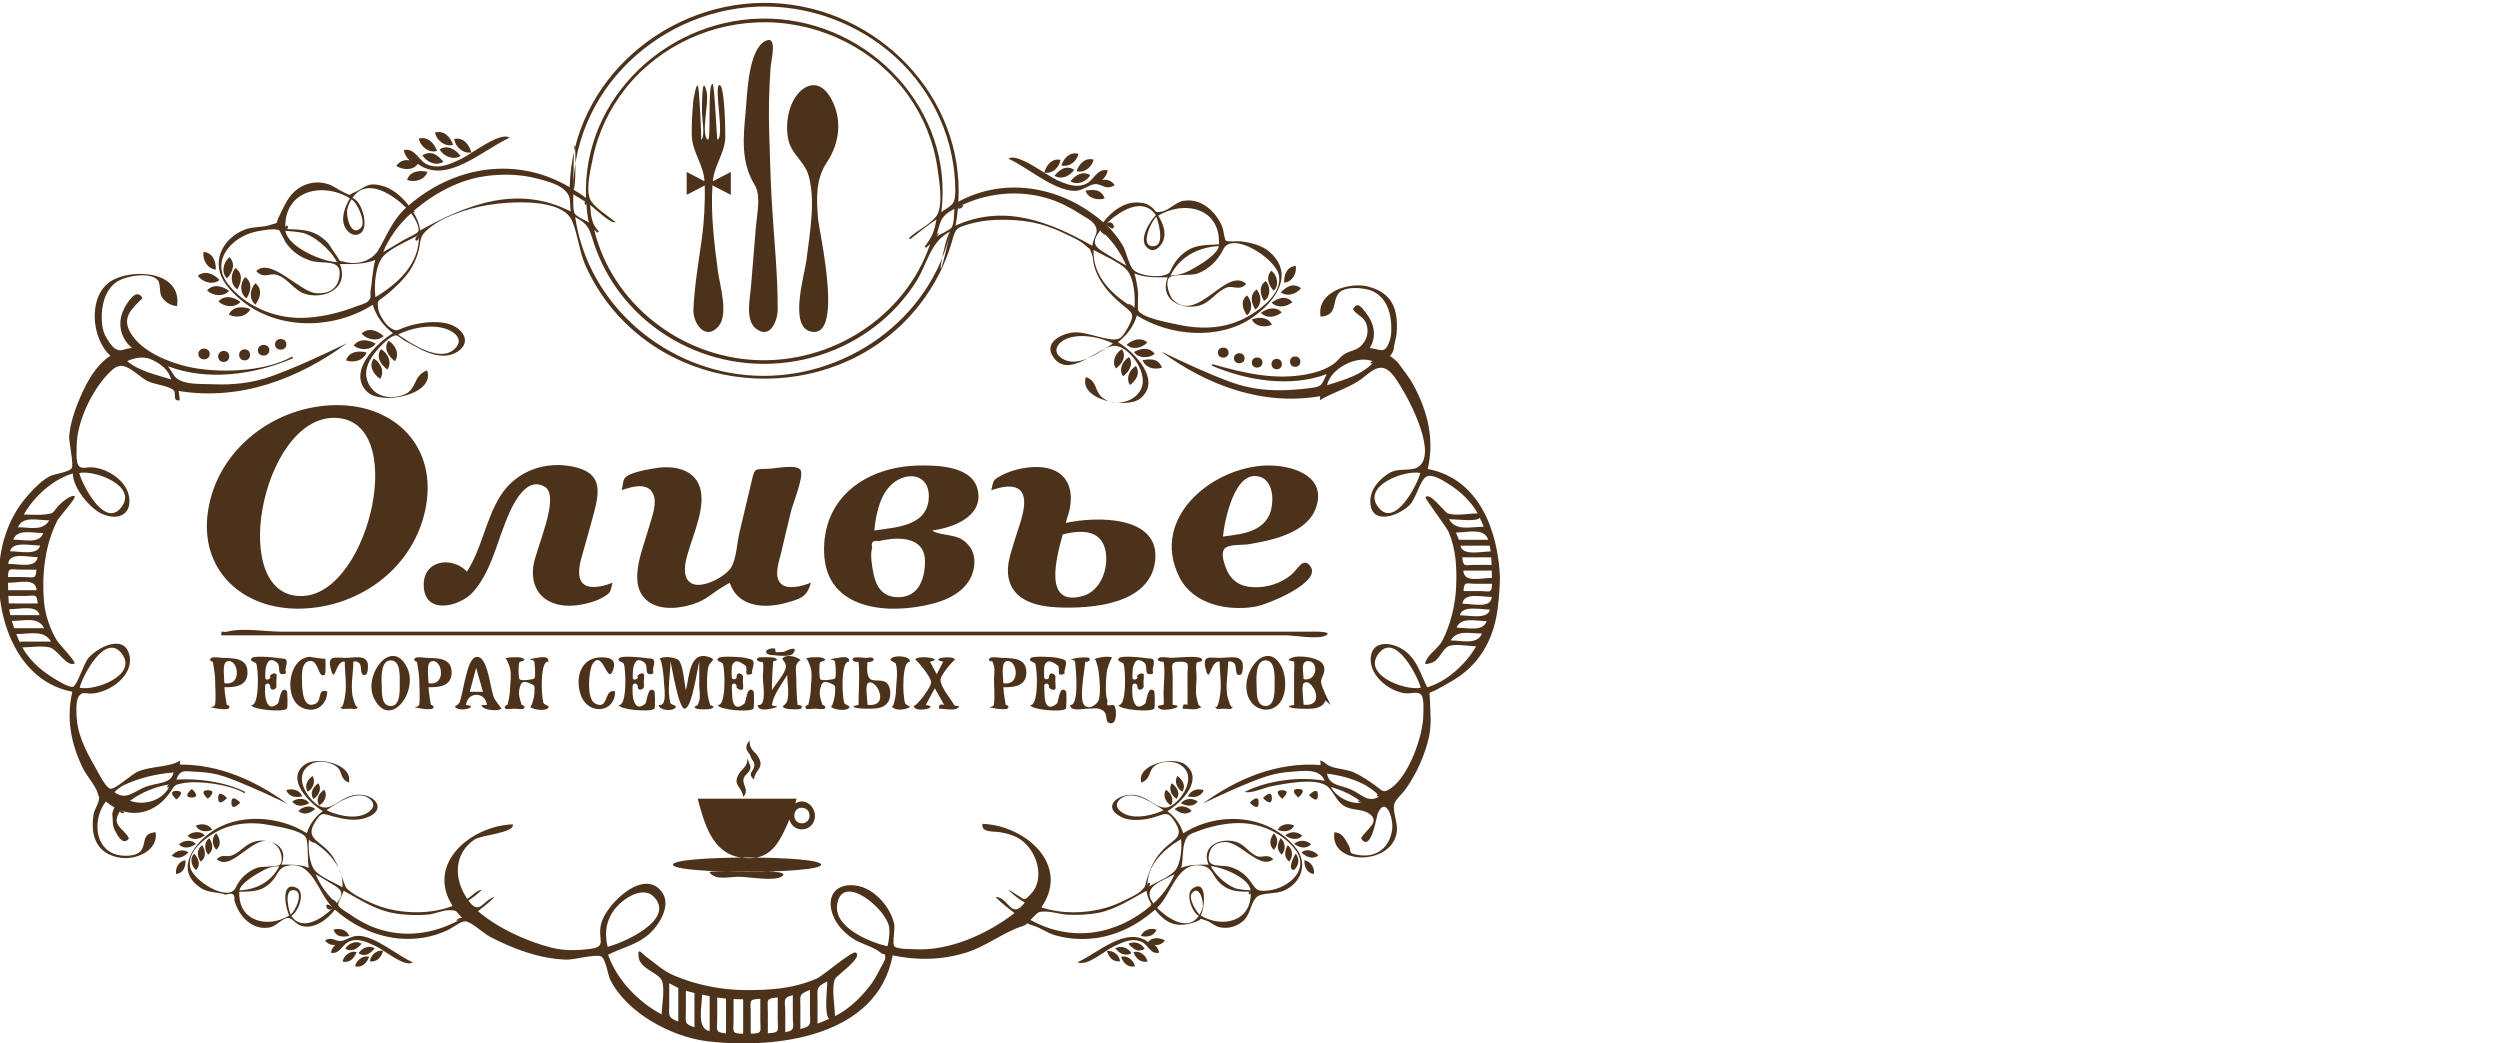 <?xml version="1.0" encoding="utf-8"?>
<!-- Generator: Adobe Illustrator 19.2.1, SVG Export Plug-In . SVG Version: 6.00 Build 0)  -->
<svg version="1.1" id="Слой_1" xmlns="http://www.w3.org/2000/svg" xmlns:xlink="http://www.w3.org/1999/xlink" x="0px" y="0px"
	 width="115px" height="48px" viewBox="0 0 115 48" enable-background="new 0 0 115 48" xml:space="preserve">
<path fill-rule="evenodd" clip-rule="evenodd" fill="#4D321B" d="M34.316,35.639c-0.363,0.355,0.245,0.658-0.135,1.018
	c-0.026-0.423-0.421-0.511-0.264-0.913c0.166-0.425,0.472-0.371,0.472-0.926C34.39,35.179,34.727,35.243,34.316,35.639
	C34.132,35.819,34.774,35.198,34.316,35.639z M37.773,39.774c0-0.437-6.817-0.436-6.816,0
	C30.958,40.216,37.773,40.207,37.773,39.774z M34.475,34.029c0,0.053-0.11,0.171-0.128,0.245c-0.07,0.284,0.126,0.312,0.202,0.572
	c0.039,0.135,0.144,0.16,0.15,0.324c0.013,0.344-0.368,0.36-0.016,0.693c0.034-0.421,0.423-0.508,0.265-0.911
	C34.781,34.528,34.475,34.583,34.475,34.029z M32.784,40.089c-0.35,0,0.065,0.214,0.136,0.241c0.255,0.097,0.778,0,1.052,0
	c0.414,0,1.616,0.217,1.97,0c0.482-0.295-1.083-0.241-1.188-0.241C34.097,40.089,33.441,40.089,32.784,40.089z M32.093,36.738
	c1.517,0,3.035,0,4.552,0c-0.02,0.074-0.041,0.147-0.061,0.221c0.525-0.334,1.067,0.3,0.86,0.811
	c-0.217,0.535-0.981,0.506-1.13-0.072c-0.481,1.099-0.876,1.983-2.294,1.737C32.738,39.213,32.385,37.821,32.093,36.738z
	 M36.539,37.519c0,0.472,0.696,0.474,0.699,0C37.24,37.048,36.539,37.023,36.539,37.519z M69,26.58
	c-0.05,1.304-0.138,2.518-0.938,3.615c-0.565,0.775-1.16,1.082-1.96,1.52c-0.448,0.246-0.336-0.027-0.322,0.535
	c0.014,0.56,0.077,1.068-0.044,1.629c-0.18,0.835-0.572,1.705-1.065,2.404c-0.167,0.237-0.498,0.514-0.542,0.728
	c-0.064,0.305,0.159,0.835,0.13,1.192c-0.132,1.623-3.119,1.653-2.875,0.079c0.374,0.036,0.458,0.28,0.624,0.548
	c0.218,0.352-0.076,0.415,0.49,0.502c0.843,0.13,1.434-0.358,1.542-1.177c0.069-0.523-0.3-1.578-0.67-0.725
	c-0.035,0.08-0.308,1.846-0.761,1.133c0.198-0.396,0.978-0.78,0.316-1.173c-0.314-0.186-0.797-0.096-1.161-0.358
	c-0.309-0.222-0.466-0.699-0.738-0.885c-0.549-0.374-1.904-0.1-2.509,0.013c-0.326,0.061-1.011,0.371-1.257,0.265
	c1.051-0.527,2.53-0.72,3.672-0.507c-0.223-0.591-0.995-0.456-1.599-0.413c-0.6,0.043-1.129,0.206-1.683,0.425
	c-0.784,0.31-1.551,0.666-2.311,1.03c1.581-1.159,3.433-1.919,5.41-1.769c-0.009-0.071-0.014-0.142-0.016-0.213
	c0.205,0.066,0.231,0.166,0.431,0.257c0.34,0.155,0.77,0.137,1.127,0.301c0.346,0.159,0.677,0.386,0.986,0.608
	c0.338,0.242,0.336,0.351,0.669,0.138c0.847-0.542,1.523-2.439,1.526-3.4c0.001-0.194,0.044-0.753-0.091-0.912
	c-0.171-0.202-0.493-0.032-0.798-0.085c-0.708-0.121-1.517-0.768-1.532-1.522c-0.018-0.919,0.927-0.867,1.521-0.46
	c0.61,0.419,0.771,1.098,1.078,1.712c0.906-0.259,1.798-1.08,2.252-1.888c-0.339,0-0.958-0.13-1.266,0
	c-0.3,0.127-0.425,0.672-0.822,0.775c-0.287,0.075-0.308,0.075-0.187-0.168c0.142-0.285,0.555-0.54,0.726-0.873
	c0.382-0.741,0.599-1.67,0.63-2.499c0.033-0.863-0.005-1.667-0.337-2.475c-0.097-0.236-1.115-1.564-1.073-1.616
	c0.202-0.251,0.873,0.688,1.025,0.744c0.362,0.131,0.985,0,1.373,0c-0.298-0.544-0.786-1.002-1.307-1.334
	c-0.335-0.213-0.82-0.515-1.078-0.339c-0.268,0.183-0.453,0.989-0.731,1.276c-0.519,0.535-1.843,0.982-1.82-0.189
	c0.011-0.553,0.429-1.004,0.886-1.277c0.397-0.237,0.927-0.07,1.257-0.241c1.013-0.523-0.324-3.073-0.757-3.752
	c-0.16-0.25-0.347-0.588-0.606-0.752c-0.489-0.311-0.888,0.25-1.362,0.544c-0.572,0.354-1.296,0.569-1.739,0.861
	c0.002-0.063,0.007-0.126,0.014-0.188c-2.652,0.454-5.184-0.491-7.32-2.055c1.049,0.501,2.11,1.004,3.203,1.404
	c0.767,0.281,1.536,0.39,2.354,0.377c0.448-0.007,0.897-0.046,1.341-0.105c0.537-0.071,0.476-0.149,0.721-0.636
	c-1.667,0.626-3.678,0.3-5.286-0.39c0.011-0.023,0.022-0.046,0.033-0.069c1.413,0.404,2.848,0.75,4.327,0.469
	c0.451-0.086,0.869-0.217,1.235-0.472c0.195-0.136,0.313-0.341,0.531-0.471c0.247-0.148,0.532-0.164,0.734-0.359
	c0.306-0.296,0.391-0.716,0.217-1.096c-0.123-0.268-0.468-0.374-0.579-0.597c0.198-0.377,0.385-0.095,0.571,0.135
	c0.387,0.479,0.546,1.087,0.198,1.649c0.519,0.063,0.694,0.308,0.919-0.338c0.087-0.248,0.08-0.551,0.063-0.809
	c-0.04-0.6-0.267-1.187-0.838-1.461c-0.404-0.194-1.334-0.243-1.584,0.1c-0.303,0.417-0.034,1.003-0.819,1.066
	c-0.211-1.134,1.305-1.6,2.153-1.393c1.169,0.286,1.43,1.091,1.341,2.175c-0.019,0.227-0.123,0.487-0.13,0.707
	c-0.033,0.121-0.091,0.228-0.175,0.32c0.124,0.082,0.239,0.175,0.345,0.277c0.253,0.348,0.519,0.66,0.728,1.045
	c0.663,1.227,0.979,2.494,0.666,3.875C68.061,22.024,68.917,24.455,69,26.58z M63.211,16.642c-0.74-0.354-1.997,0.284-2.168,1.08
	C61.839,17.467,62.621,17.266,63.211,16.642C62.996,16.539,62.988,16.878,63.211,16.642z M65.335,21.758
	c-0.693-0.154-2.719,0.58-1.927,1.584C64.174,24.315,65.206,22.273,65.335,21.758z M65.355,31.635
	c-0.132-0.498-1.155-2.569-1.931-1.583C62.636,31.054,64.654,31.787,65.355,31.635z M62.666,36.927
	c-0.418-0.352-0.923-0.574-1.442-0.726C61.477,36.689,62.14,37.001,62.666,36.927C62.385,36.689,62.428,36.96,62.666,36.927z
	 M63.463,36.63c-0.604-0.657-1.554-0.928-2.42-1.045c0.106,0.565,0.596,0.51,1.086,0.725C62.672,36.548,62.915,36.958,63.463,36.63
	C63.264,36.412,63.318,36.717,63.463,36.63z M68.62,26.249c-0.435,0-0.869,0-1.304,0c0.018,0.578,0.806,0.335,1.312,0.335
	C68.625,26.472,68.623,26.361,68.62,26.249z M68.595,25.636c-0.444,0-0.888,0-1.332,0c0.052,0.487,0.141,0.347,0.595,0.347
	c0.253,0,0.505,0,0.758,0C68.609,25.868,68.602,25.752,68.595,25.636z M68.522,25.101c-0.447,0-0.894,0-1.34,0
	c0.092,0.482,0.938,0.266,1.389,0.266C68.562,25.277,68.546,25.188,68.522,25.101z M68.252,24.23
	c-0.057-0.147-0.118-0.282-0.18-0.409c-0.171,0.194-1.1,0.061-1.418,0.061C66.973,24.447,67.632,24.23,68.252,24.23z M67.112,24.831
	c0.448,0,0.896,0,1.344,0c-0.169-0.57-0.941-0.335-1.483-0.335C67.02,24.608,67.066,24.719,67.112,24.831z M68.175,29.142
	c-0.583,0-1.134-0.185-1.446,0.319C67.273,29.461,67.942,29.675,68.175,29.142z M68.387,28.57c-0.523,0-1.193-0.198-1.381,0.302
	C67.494,28.872,68.225,29.077,68.387,28.57z M68.534,28.039c-0.436,0-1.283-0.203-1.377,0.266
	C67.577,28.304,68.445,28.508,68.534,28.039z M68.62,27.459c-0.497,0-1.268-0.217-1.353,0.311
	C67.733,27.769,68.586,28.01,68.62,27.459z M68.632,26.854c-0.249,0-0.497,0-0.746,0c-0.422,0-0.545-0.136-0.562,0.335
	c0.249,0,0.499,0,0.748,0C68.486,27.189,68.632,27.328,68.632,26.854z M5.547,37.275c-0.489,0.701,0.147,0.805,0.386,1.29
	c-0.26,0.362-0.533-0.119-0.666-0.405c-0.118-0.255-0.063-0.453-0.102-0.706c0.012-0.109,0.047-0.212,0.103-0.308
	c-0.14-0.08-0.273-0.171-0.396-0.275c-0.539,0.664-0.596,1.971,0.322,2.384c0.382,0.171,1.079,0.161,1.295-0.127
	c0.257-0.341,0.003-0.793,0.671-0.844c0.13,0.843-0.895,1.273-1.59,1.177c-1.12-0.155-1.432-0.997-1.262-2.016
	c0.034-0.201,0.234-0.501,0.242-0.663c0.012-0.257,0.02-0.014-0.052-0.285c-0.095-0.355-0.522-0.819-0.687-1.16
	c-0.55-1.14-0.767-2.27-0.484-3.517c-3.012-0.562-3.915-4.595-3.098-7.156c0.237-0.743,0.596-1.378,1.12-1.951
	c0.277-0.303,0.582-0.616,0.948-0.81c0.192-0.101,0.898-0.184,1.001-0.368c0.108-0.192-0.141-1.209-0.114-1.491
	c0.049-0.509,0.192-0.994,0.381-1.468c0.327-0.818,0.759-1.71,1.513-2.214c-0.878-0.781-1.048-2.732,0.014-3.422
	c0.937-0.608,3.301-0.501,3.052,1.142c-0.289-0.02-0.54-0.176-0.696-0.413c-0.135-0.204-0.054-0.612-0.177-0.767
	c-0.34-0.427-1.555-0.213-1.958,0.105c-0.519,0.408-0.659,1.108-0.629,1.734c0.012,0.253,0.045,0.461,0.153,0.689
	c0.067,0.141,0.314,0.53,0.462,0.614c0.286,0.162,0.383-0.01,0.773-0.035c-0.553-0.466-0.694-1.196-0.35-1.834
	c0.154-0.285,0.561-0.962,0.833-0.457c-0.495,0.495-0.977,0.877-0.541,1.608c0.501,0.842,1.712,1.329,2.611,1.539
	c1.359,0.318,3.552,0.258,4.816-0.463c0.012,0.026,0.025,0.052,0.037,0.078c-1.777,0.762-3.916,1.063-5.75,0.37
	c0.276,0.371,0.253,0.536,0.656,0.692c0.38,0.147,0.957,0.115,1.358,0.133c0.952,0.042,1.861-0.047,2.759-0.372
	c1.182-0.428,2.328-0.972,3.461-1.514c-2.259,1.659-4.938,2.656-7.746,2.196c0.028,0.143,0.045,0.286,0.051,0.431
	c-0.362,0.045-0.128-0.307-0.287-0.469C7.79,17.754,7.06,17.68,6.769,17.521c-0.316-0.172-0.732-0.596-1.069-0.676
	c-0.285-0.068-0.474,0.093-0.709,0.333c-0.764,0.782-1.458,2.228-1.463,3.333c-0.001,0.195-0.046,0.75,0.09,0.91
	c0.149,0.177,0.36,0.056,0.632,0.078c0.736,0.059,1.619,0.643,1.698,1.428c0.084,0.831-0.63,1.009-1.279,0.7
	c-0.553-0.264-1.319-1.192-1.319-1.847c-0.905,0.259-1.803,1.074-2.252,1.888c0.306,0,0.633,0.034,0.937,0
	c0.519-0.058,0.339-0.075,0.709-0.458c0.064-0.066,0.542-0.49,0.691-0.38c0.089,0.066-0.716,0.959-0.79,1.102
	c-0.576,1.117-0.728,2.494-0.622,3.73c0.053,0.629,0.283,1.296,0.615,1.832c0.069,0.112,0.89,0.98,0.79,1.03
	c-0.362,0.167-0.786-0.659-1.147-0.744c-0.373-0.087-0.868,0-1.252,0c0.296,0.54,0.789,1.002,1.306,1.333
	c0.135,0.087,0.849,0.558,1.04,0.473c0.173-0.076,0.499-1.095,0.688-1.314c0.445-0.516,1.69-1.139,1.897-0.099
	c0.182,0.91-0.905,1.662-1.694,1.726c-0.363,0.029-0.466-0.115-0.646,0.14c-0.166,0.235-0.098,1.003-0.061,1.256
	c0.104,0.719,0.502,1.449,0.862,2.068c0.095,0.164,0.434,0.875,0.659,0.919c0.214,0.041,0.987-0.667,1.236-0.778
	c0.64-0.283,1.497-0.192,1.971-0.522c-0.002,0.063-0.007,0.127-0.014,0.19c1.8-0.016,3.493,0.741,4.93,1.792
	c-0.653-0.312-1.311-0.615-1.979-0.893c-0.407-0.169-0.818-0.344-1.247-0.448c-0.318-0.077-0.638-0.109-0.964-0.121
	c-0.501-0.018-0.725-0.137-0.901,0.36c1.01-0.067,2.25,0.105,3.17,0.567c-0.01,0.02-0.019,0.041-0.029,0.061
	c-0.665-0.4-2.122-0.605-2.854-0.459c-0.434,0.086-0.35,0.106-0.62,0.482c-0.173,0.241-0.391,0.452-0.645,0.607
	C6.647,37.415,6.083,37.483,5.547,37.275C5.416,37.463,5.991,37.447,5.547,37.275z M3.665,31.635
	c0.694,0.162,2.716-0.58,1.926-1.583C4.83,29.086,3.787,31.116,3.665,31.635z M3.645,21.758c0.126,0.502,1.159,2.571,1.93,1.585
	C6.359,22.339,4.345,21.613,3.645,21.758z M6.978,16.544c-0.334-0.16-0.725-0.11-1.128,0.065c0.538,0.464,1.358,0.634,2.023,0.845
	C7.751,17.004,7.389,16.729,6.978,16.544C6.645,16.384,6.998,16.553,6.978,16.544z M0.825,24.255c0.581,0,1.136,0.187,1.442-0.319
	C1.733,23.936,1.046,23.718,0.825,24.255z M0.613,24.823c0.506,0,1.215,0.204,1.377-0.302C1.497,24.521,0.781,24.318,0.613,24.823z
	 M0.462,25.358c0.432,0,1.287,0.204,1.381-0.266C1.409,25.093,0.568,24.89,0.462,25.358z M0.38,25.938
	c0.497,0,1.268,0.217,1.353-0.311C1.267,25.628,0.415,25.387,0.38,25.938z M0.368,26.543c0.249,0,0.497,0,0.746,0
	c0.437,0,0.529,0.134,0.562-0.339c-0.249,0-0.499,0-0.748,0C0.511,26.204,0.368,26.065,0.368,26.543z M0.376,27.148
	c0.436,0,0.872,0,1.308,0c-0.036-0.581-0.796-0.339-1.316-0.339C0.37,26.922,0.373,27.035,0.376,27.148z M0.405,27.757
	c0.444,0.001,0.888,0.003,1.332,0.004c-0.05-0.487-0.142-0.347-0.595-0.347c-0.253,0-0.505,0-0.758,0
	C0.391,27.528,0.398,27.642,0.405,27.757z M0.478,28.296c0.447,0,0.894,0,1.34,0c-0.093-0.487-0.933-0.27-1.389-0.27
	C0.438,28.118,0.454,28.208,0.478,28.296z M0.65,28.897c0.459,0,0.918,0,1.377,0c-0.263-0.545-0.893-0.335-1.483-0.335
	C0.579,28.673,0.614,28.785,0.65,28.897z M0.928,29.514h1.418c-0.327-0.56-0.97-0.347-1.598-0.347
	c0.055,0.138,0.115,0.274,0.18,0.409V29.514z M7.84,36.074c-0.657,0.101-1.323,0.36-1.856,0.761
	C6.667,37.09,7.568,36.797,7.84,36.074C7.585,36.114,7.711,36.416,7.84,36.074z M5.639,36.146c-0.138,0.08-0.263,0.178-0.374,0.293
	c0.539,0.397,0.865-0.025,1.442-0.249c0.49-0.19,1.185-0.12,1.276-0.659C7.169,35.603,6.379,35.785,5.639,36.146
	C5.536,36.195,5.974,35.982,5.639,36.146z M54.429,37.098c-0.262-0.033-0.392,0.118-0.392,0.118c0.232,0.2,0.525,0.296,0.78,0.09
	C54.817,37.306,54.694,37.135,54.429,37.098C54.167,37.065,54.694,37.135,54.429,37.098z M59.095,37.932
	c-0.257,0.057-0.315,0.245-0.315,0.245c0.286,0.105,0.595,0.089,0.756-0.196C59.536,37.981,59.357,37.866,59.095,37.932
	C58.838,37.989,59.357,37.866,59.095,37.932z M58.596,38.332c-0.181,0.243-0.244,0.542,0,0.76
	C58.804,38.873,58.809,38.541,58.596,38.332z M58.911,38.557c-0.164,0.254-0.204,0.555,0.053,0.756
	C59.155,39.081,59.136,38.751,58.911,38.557z M59.238,38.88c-0.156,0.258-0.188,0.559,0.069,0.756
	C59.494,39.399,59.471,39.067,59.238,38.88z M59.52,40.02c0.231-0.193,0.276-0.521,0.086-0.752
	C59.543,39.335,59.193,40.02,59.52,40.02z M53.203,42.766c-0.288-0.102-0.604,0.012-0.727,0.29
	C52.773,43.122,53.076,43.068,53.203,42.766z M51.969,44.094c-0.217-0.151-0.4-0.078-0.4-0.078c0.105,0.288,0.319,0.504,0.642,0.433
	C52.21,44.449,52.181,44.245,51.969,44.094C51.752,43.942,52.181,44.245,51.969,44.094z M52.541,43.873
	c-0.213-0.151-0.4-0.074-0.4-0.074c0.105,0.288,0.326,0.499,0.646,0.433C52.786,44.233,52.757,44.028,52.541,43.873
	C52.328,43.722,52.757,44.028,52.541,43.873z M52.82,43.337c-1.028-0.755-2.304,0.501-3.258,0.928
	c0.482,0.19,1.201-0.508,1.671-0.729c0.421-0.198,0.836-0.413,1.3-0.203c0.275,0.125,0.378,0.576,0.785,0.494
	c0,0-0.013-0.205-0.212-0.367c0.191,0.038,0.368-0.044,0.482-0.197C53.375,43.123,52.979,43.093,52.82,43.337
	C52.8,43.322,52.849,43.292,52.82,43.337z M50.918,43.742c0.084,0.294,0.285,0.523,0.609,0.478
	C51.477,43.922,51.216,43.715,50.918,43.742z M51.303,43.62c0.187,0.244,0.459,0.385,0.748,0.229
	C51.892,43.587,51.573,43.483,51.303,43.62z M52.304,43.714c0.196,0.041,0.351-0.069,0.351-0.069
	c-0.154-0.265-0.477-0.366-0.748-0.233C51.907,43.411,52.108,43.665,52.304,43.714C52.5,43.754,52.108,43.665,52.304,43.714z
	 M59.908,38.446c-0.224-0.207-0.561-0.22-0.785-0.016C59.372,38.608,59.673,38.672,59.908,38.446z M59.528,38.818
	c0.248,0.181,0.549,0.254,0.785,0.02C60.09,38.631,59.754,38.621,59.528,38.818z M60.272,39.125c-0.257-0.057-0.4,0.086-0.4,0.086
	c0.214,0.22,0.5,0.331,0.772,0.151C60.644,39.362,60.533,39.182,60.272,39.125C60.014,39.067,60.533,39.182,60.272,39.125z
	 M60.002,39.574c-0.009,0.305,0.115,0.581,0.437,0.633C60.484,39.906,60.299,39.629,60.002,39.574z M53.632,36.326
	c-0.161,0.259-0.011,0.575,0.229,0.723C54.033,36.767,53.867,36.499,53.632,36.326z M53.901,36.027
	c-0.165,0.26-0.015,0.576,0.229,0.723C54.304,36.468,54.135,36.202,53.901,36.027z M54.388,36.42
	c0.177-0.284,0.008-0.549-0.225-0.727C53.993,35.951,54.145,36.269,54.388,36.42z M55.099,36.873
	c-0.246-0.182-0.583-0.157-0.78,0.074C54.586,37.094,54.891,37.127,55.099,36.873z M55.372,36.35
	c-0.295-0.109-0.603,0.009-0.727,0.282C54.941,36.706,55.246,36.651,55.372,36.35z M59.626,39.031
	c0.548,0.704,0.232,1.587-0.572,1.941c-0.397,0.174-1.055,0.07-1.271,0.316c-0.307,0.35-0.24,0.829-0.689,1.15
	c-0.291,0.209-0.654,0.295-1.005,0.212c-0.22-0.053-0.379-0.227-0.586-0.297c-0.428-0.144-0.147-0.08-0.478,0.041
	c-0.775,0.285-1.33,0.182-1.89-0.549c-0.803,0.7-1.767,1.203-2.838,1.321c-0.595,0.066-1.245,0.019-1.819-0.163
	c-0.318-0.101-0.6-0.313-0.911-0.412c-0.635-0.202-0.077-0.136-0.535,0.011c-0.878,0.282-1.665,0.93-2.578,1.213
	c-1.128,0.351-2.24,0.373-3.392,0.132c-0.704,3.767-5.384,4.313-8.479,3.957c-1.667-0.192-3.744-1.292-4.515-2.844
	c-0.094-0.188-0.208-0.948-0.403-1.058c-0.236-0.133-1.281,0.154-1.618,0.142c-1.236-0.044-2.437-0.49-3.522-1.061
	c-0.276-0.145-0.819-0.662-1.109-0.701c-0.197-0.027-0.594,0.295-0.815,0.399c-0.374,0.177-0.75,0.294-1.159,0.357
	c-1.497,0.228-2.918-0.317-4.036-1.294c-0.331,0.435-0.939,0.917-1.54,0.744c-0.282-0.081-0.413-0.364-0.619-0.364
	c-0.226,0-0.55,0.367-0.794,0.425c-0.707,0.17-1.314-0.333-1.574-0.959c-0.034-0.093-0.068-0.186-0.102-0.278
	c0.045-0.28-0.083-0.365-0.386-0.254c-0.378-0.142-0.785-0.069-1.148-0.307c-1.185-0.776-0.425-1.925,0.421-2.544
	c1.258-0.92,3.165-0.793,4.452,0.022c0.118-0.406,0.391-0.773,0.733-1.019c-0.618-0.368-1.745-1.484-0.821-2.146
	c0.543-0.389,2.227-0.032,2.018,0.835c-0.404-0.161-0.298-0.489-0.507-0.687c-0.277-0.261-0.852-0.364-1.196-0.184
	c-0.827,0.432-0.375,1.348,0.133,1.797c0.663,0.585,0.994-0.153,1.745-0.335c0.922-0.224,1.744,0.675,0.56,1.047
	c-0.461,0.145-1,0.04-1.454-0.081c-0.484-0.128-0.527-0.245-0.849,0.286c-0.43,0.707,0.179,0.818,0.634,1.313
	c0.411,0.447,0.474,0.864,0.691,1.395c0.124,0.303,0.063,0.276,0.387,0.512c0.176,0.127,0.381,0.228,0.575,0.327
	c0.347,0.176,0.717,0.326,1.097,0.419c0.951,0.233,2.04,0.218,2.957-0.135c-1.261-1.973,0.895-3.697,2.77-3.753
	c0.103,0.392-1.46,0.496-1.747,0.688c-0.99,0.663-0.964,1.836-0.348,2.738c0.209-0.127,0.476-0.424,0.665-0.41
	c-0.185,0.185-0.394,0.346-0.612,0.489c0.522,0.73,0.667-0.04,1.205-0.162c-0.235,0.235-0.503,0.448-0.765,0.65
	c0.898,0.775,2.216,1.378,3.36,1.674c0.582,0.15,1.195,0.141,1.789,0.063c0.808-0.107,0.349-0.404,0.507-1.124
	c0.199-0.914,2.051-2.716,2.849-1.421c0.362,0.587-0.175,1.444-0.606,1.836c-0.573,0.521-1.259,0.643-1.912,0.974
	c0.381,1.141,1.409,2.197,2.464,2.746c0-0.394,0.166-1.221,0-1.569c-0.172-0.358-0.993-0.529-1.06-1.057
	c-0.066-0.518,0.151-0.164,0.344-0.028c0.442,0.312,0.75,0.638,1.28,0.865c0.997,0.425,2.159,0.664,3.24,0.67
	c1.18,0.006,2.238-0.053,3.337-0.536c0.304-0.134,1.627-1.302,1.796-1.185c0.331,0.23-0.903,1.054-0.968,1.216
	c-0.17,0.418,0,1.249,0,1.706c0.603-0.294,1.132-0.799,1.553-1.321c0.22-0.274,0.4-0.602,0.557-0.916
	c0.045-0.091,0.216-0.358,0.208-0.464c-0.02-0.27-0.024-0.059-0.224-0.226c-0.339-0.283-0.922-0.394-1.305-0.665
	c-0.379-0.269-0.689-0.584-0.867-1.02c-0.374-0.916,0.149-1.569,1.127-1.382c0.789,0.151,1.506,0.982,1.678,1.754
	c0.049,0.221-0.101,0.905,0.007,1.025c0.129,0.143,0.719,0.123,0.879,0.134c1.612,0.109,3.39-0.686,4.65-1.663
	c-0.303-0.227-0.609-0.466-0.877-0.735c0.599-0.026,0.703,1.093,1.348,0.255c-0.274-0.163-0.53-0.357-0.755-0.582
	c0.11,0.023,0.176,0.102,0.339,0.195c0.456,0.263,0.344,0.345,0.682,0.005c0.559-0.563,0.392-1.492-0.008-2.06
	c-0.362-0.514-0.782-0.686-1.391-0.795c-0.296-0.053-0.884,0.034-0.814-0.385c1.926,0.058,4.072,1.861,2.71,3.842
	c0.918,0.306,2.002,0.29,2.932,0.029c0.327-0.092,0.642-0.223,0.945-0.377c0.199-0.101,0.538-0.249,0.699-0.4
	c0.263-0.248,0.169-0.218,0.287-0.581c0.177-0.548,0.359-0.946,0.771-1.361c0.46-0.463,0.943-0.526,0.531-1.204
	c-0.341-0.561-0.439-0.414-0.973-0.253c-0.416,0.125-1.06,0.203-1.468,0.012c-1.067-0.499-0.092-1.204,0.698-1.011
	c0.751,0.183,1.082,0.92,1.745,0.335c0.501-0.442,0.962-1.38,0.133-1.797c-0.297-0.149-0.859-0.109-1.112,0.118
	c-0.273,0.245-0.146,0.578-0.591,0.753c-0.234-0.859,1.501-1.228,2.017-0.835c0.897,0.681-0.178,1.763-0.82,2.146
	c0.341,0.246,0.615,0.614,0.733,1.019C56.074,37.286,58.399,37.456,59.626,39.031C59.969,39.472,59.41,38.753,59.626,39.031z
	 M53.526,37.272c-0.447-0.304-1.338-0.933-1.905-0.582c-0.456,0.282-0.209,0.619,0.175,0.778
	C52.306,37.678,53.056,37.493,53.526,37.272C53.505,37.257,53.442,37.311,53.526,37.272z M15.016,37.272
	c0.484,0.228,1.208,0.408,1.73,0.196c0.384-0.156,0.638-0.493,0.172-0.778C16.349,36.341,15.458,36.971,15.016,37.272
	C15.1,37.311,15.037,37.257,15.016,37.272z M14.213,38.601c-0.046,0.419,0.009,1.164,0.299,1.472
	c0.264,0.281,0.914,0.551,1.245,0.74C15.802,39.8,15.011,39.073,14.213,38.601C14.2,38.716,14.75,38.918,14.213,38.601z
	 M15.486,41.561c0.33-0.437,0.294-0.599-0.172-0.873c-0.265-0.156-0.524-0.326-0.795-0.472
	C14.735,40.73,15.059,41.175,15.486,41.561C15.538,41.492,15.059,41.175,15.486,41.561z M10.853,40.816
	c0.178-0.415,0.56-0.745,0.976-0.9c0.197-0.073,0.941-0.032,1.046-0.138c0.174-0.174,0.047-0.634-0.083-0.795
	c-0.892-1.111-2.038,1.222-2.819,0.542c0.239-0.251,0.419-0.093,0.662-0.164c0.346-0.101,0.608-0.476,0.983-0.615
	c0.686-0.254,1.718,0.108,1.33,1.028c0.426,0,0.855-0.022,1.259,0.146c-0.083-0.311-0.006-1.183-0.143-1.406
	c-0.195-0.319-1.249-0.482-1.588-0.549c-0.959-0.191-1.915-0.112-2.748,0.433c-0.502,0.329-1.111,0.842-0.978,1.5
	C8.874,40.5,10.526,41.551,10.853,40.816C10.865,40.788,10.837,40.853,10.853,40.816z M11.809,40.208
	c-0.182,0.102-0.766,0.478-0.793,0.748c0.768-0.029,1.471-0.398,1.831-1.111C12.365,39.856,12.136,40.024,11.809,40.208
	C11.445,40.412,12.136,40.024,11.809,40.208z M13.378,42.063c0.202-0.146,0.608-1.014,0.188-1.107
	C12.964,40.821,13.344,42.097,13.378,42.063C13.599,41.903,13.374,42.067,13.378,42.063z M15.318,41.763
	c-0.691-0.642-0.929-2.231-2.132-1.927c-0.421,0.106-0.389,0.417-0.712,0.74c-0.466,0.466-0.881,0.424-1.466,0.445
	c-0.061,1.374,1.32,1.698,2.301,1.091c-0.164-0.27-0.432-1.598,0.319-1.279c0.453,0.192,0.092,1.135-0.229,1.295
	C13.906,42.889,14.862,42.219,15.318,41.763C14.816,41.296,15.002,42.079,15.318,41.763z M21.272,42.24
	c-0.359-0.363-0.196-0.367-0.643-0.37c-0.256-0.001-0.629,0.167-0.893,0.194c-0.517,0.052-1.099,0.032-1.612-0.056
	c-0.84-0.144-1.582-0.63-2.318-1.036c-0.02,0.146-0.269,0.538-0.248,0.651c0.026,0.143,0.427,0.357,0.554,0.446
	c0.442,0.309,0.924,0.563,1.444,0.711C18.836,43.145,20.136,42.9,21.272,42.24C21.148,42.115,20.716,42.563,21.272,42.24z
	 M27.95,43.554c0.654-0.158,3.148-1.226,2.137-2.292c-0.498-0.526-1.36,0.043-1.722,0.455C27.89,42.259,27.79,42.867,27.95,43.554z
	 M31.202,45.442c-0.114-0.049-0.261-0.127-0.417-0.212c0,0.331,0,0.663,0,0.994c0,0.497-0.088,0.575,0.417,0.767
	C31.202,46.474,31.202,45.958,31.202,45.442z M31.946,45.679c-0.132-0.035-0.264-0.071-0.396-0.106c0,0.323,0,0.646,0,0.969
	c0,0.473-0.093,0.558,0.396,0.711C31.946,46.728,31.946,46.203,31.946,45.679z M32.645,45.826c-0.117-0.025-0.234-0.049-0.351-0.074
	c0,0.544-0.265,1.573,0.351,1.679C32.645,46.897,32.645,46.361,32.645,45.826z M33.397,45.936c-0.135-0.012-0.27-0.029-0.405-0.049
	c0,0.328,0,0.655,0,0.983c0,0.499-0.128,0.617,0.405,0.668C33.397,47.004,33.397,46.47,33.397,45.936z M34.185,45.969
	c-0.147-0.002-0.294-0.006-0.441-0.012c0,0.331,0,0.661,0,0.992c0,0.499-0.119,0.602,0.441,0.602
	C34.185,47.023,34.185,46.496,34.185,45.969z M34.974,45.945c-0.557,0.027-0.441,0.09-0.441,0.613c0,0.33,0,0.659,0,0.989
	c0.56,0,0.441-0.097,0.441-0.608C34.974,46.607,34.974,46.276,34.974,45.945z M35.775,45.879c-0.574,0.062-0.454,0.11-0.454,0.663
	c0,0.329,0,0.659,0,0.988c0.581-0.029,0.454-0.108,0.454-0.653C35.775,46.545,35.775,46.212,35.775,45.879z M36.47,45.781
	c-0.501,0.096-0.347,0.303-0.347,0.782c0,0.305,0,0.609,0,0.914c0.481-0.069,0.347-0.233,0.347-0.69
	C36.47,46.452,36.47,46.116,36.47,45.781z M37.258,45.532c-0.532,0.224-0.441,0.226-0.441,0.796c0,0.335,0,0.671,0,1.006
	c0.558-0.136,0.441-0.24,0.441-0.774C37.258,46.217,37.258,45.875,37.258,45.532z M38.141,46.868
	c-0.24-0.204-0.086-1.341-0.086-1.729c-0.532,0.284-0.449,0.308-0.449,0.893c0,0.352,0,0.704,0,1.056
	C37.786,47.021,37.965,46.947,38.141,46.868z M40.899,42.659c-0.098-0.831-2.169-2.558-2.39-1.052
	c-0.159,1.08,1.552,1.748,2.316,1.922C40.891,43.25,40.936,42.946,40.899,42.659C40.854,42.279,40.948,43.035,40.899,42.659z
	 M52.786,40.812c0.351-0.204,0.967-0.448,1.243-0.74c0.29-0.307,0.346-1.062,0.301-1.473C53.537,39.068,52.73,39.802,52.786,40.812
	C53.068,40.649,52.765,40.445,52.786,40.812z M54.024,40.215c-0.62,0.339-1.536,0.59-0.967,1.346
	C53.47,41.187,53.807,40.73,54.024,40.215C54.012,40.222,53.807,40.73,54.024,40.215z M52.984,41.624
	c-0.129-0.21-0.219-0.406-0.247-0.653c-0.701,0.387-1.421,0.865-2.218,1.021c-0.443,0.087-0.925,0.102-1.374,0.086
	c-0.343-0.012-0.688-0.134-1.021-0.145c-0.43-0.013-0.36,0.046-0.722,0.384C49.304,43.372,51.383,43.012,52.984,41.624
	C52.935,41.545,52.87,41.723,52.984,41.624z M55.319,41.752c0.072-0.251-0.142-1.077-0.481-0.68
	c-0.201,0.235,0.185,0.849,0.338,1.003C55.243,41.976,55.291,41.868,55.319,41.752C55.393,41.495,55.274,41.916,55.319,41.752z
	 M57.534,41.021c-0.542-0.019-0.928,0.029-1.389-0.374c-0.349-0.306-0.367-0.714-0.789-0.811c-1.222-0.281-1.427,1.272-2.132,1.927
	c0.455,0.456,1.413,1.125,1.92,0.365c-0.313-0.157-0.624-1.012-0.295-1.247c0.72-0.514,0.562,0.939,0.385,1.23
	C56.213,42.709,57.595,42.403,57.534,41.021C57.305,41.013,57.546,41.299,57.534,41.021z M56.95,40.894
	c0.151,0.029,0.356,0.053,0.576,0.061c-0.059-0.594-1.405-1.101-1.831-1.111C55.928,40.306,56.541,40.812,56.95,40.894
	C57.101,40.923,56.541,40.812,56.95,40.894z M59.573,39.072c-0.604-0.778-1.618-1.213-2.587-1.21
	c-0.636,0.002-1.298,0.151-1.891,0.373c-0.4,0.15-0.484,0.178-0.594,0.491c-0.121,0.344-0.067,0.825-0.166,1.196
	c0.403-0.168,0.832-0.146,1.259-0.146c-0.386-0.917,0.644-1.282,1.329-1.028c0.359,0.133,0.572,0.524,0.921,0.645
	c0.217,0.076,0.476-0.14,0.726,0.133c-0.637,0.516-1.537-0.863-2.275-0.792c-0.35,0.034-0.586,0.175-0.673,0.538
	c-0.171,0.708,0.519,0.473,0.976,0.612c0.357,0.108,0.646,0.303,0.874,0.596c0.323,0.415,0.283,0.555,0.904,0.478
	C59.274,40.846,60.289,39.996,59.573,39.072C59.361,38.798,59.896,39.488,59.573,39.072z M57.898,36.922c0-0.449-0.407,0-0.405,0
	C57.49,36.922,57.898,37.371,57.898,36.922z M58.507,36.71c0-0.449-0.409,0-0.409,0C58.098,36.71,58.507,37.158,58.507,36.71z
	 M58.981,36.35c-0.466,0,0,0.398,0,0.392C58.981,36.745,59.437,36.35,58.981,36.35z M59.72,36.293c-0.456,0,0,0.395,0,0.392
	C59.72,36.69,60.186,36.293,59.72,36.293z M60.623,36.579c0-0.449-0.407,0-0.405,0C60.217,36.579,60.623,37.028,60.623,36.579z
	 M13.726,37.306c0.255,0.215,0.551,0.104,0.776-0.09C14.268,37.012,13.925,37.095,13.726,37.306z M9.762,38.177
	c-0.141-0.275-0.496-0.314-0.756-0.196C9.163,38.276,9.482,38.276,9.762,38.177z M9.946,38.332c-0.233,0.2-0.188,0.546,0,0.76
	C10.2,38.874,10.12,38.57,9.946,38.332z M9.443,38.908c-0.016,0.257,0.135,0.405,0.135,0.405c0.267-0.2,0.21-0.507,0.053-0.756
	C9.631,38.557,9.456,38.651,9.443,38.908C9.427,39.166,9.456,38.651,9.443,38.908z M9.104,39.223
	c-0.016,0.257,0.131,0.413,0.131,0.413c0.268-0.196,0.219-0.504,0.069-0.756C9.304,38.88,9.125,38.965,9.104,39.223
	C9.088,39.48,9.125,38.965,9.104,39.223z M8.81,39.644c0.037,0.253,0.208,0.376,0.208,0.376c0.233-0.243,0.114-0.537-0.086-0.752
	C8.932,39.268,8.777,39.39,8.81,39.644C8.847,39.897,8.777,39.39,8.81,39.644z M15.564,43.035c0.18,0.09,0.503,0.02,0.503,0.02
	c-0.108-0.292-0.452-0.377-0.727-0.29C15.34,42.766,15.385,42.945,15.564,43.035z M16.574,44.094
	c-0.212,0.151-0.241,0.356-0.241,0.356c0.326,0.078,0.537-0.156,0.646-0.433C16.978,44.016,16.79,43.942,16.574,44.094
	C16.361,44.245,16.79,43.942,16.574,44.094z M16.002,43.873c-0.217,0.155-0.241,0.36-0.241,0.36
	c0.323,0.074,0.537-0.156,0.642-0.433C16.402,43.799,16.214,43.722,16.002,43.873C15.785,44.028,16.214,43.722,16.002,43.873z
	 M17.228,43.848c-0.2,0.168-0.217,0.372-0.217,0.372c0.329,0.053,0.528-0.192,0.613-0.478
	C17.624,43.742,17.432,43.681,17.228,43.848C17.027,44.016,17.432,43.681,17.228,43.848z M16.843,43.918
	c0.2-0.045,0.396-0.298,0.396-0.298c-0.267-0.157-0.588-0.014-0.748,0.229C16.492,43.848,16.647,43.963,16.843,43.918
	C17.044,43.873,16.647,43.963,16.843,43.918z M16.226,43.37c-0.253,0.082-0.343,0.274-0.343,0.274
	c0.294,0.167,0.563,0.003,0.748-0.233C16.631,43.411,16.476,43.284,16.226,43.37C15.973,43.452,16.476,43.284,16.226,43.37z
	 M9.043,38.279c-0.27,0.008-0.409,0.168-0.409,0.168c0.234,0.236,0.541,0.155,0.785-0.016C9.419,38.43,9.308,38.267,9.043,38.279
	C8.773,38.287,9.308,38.267,9.043,38.279z M9.014,38.818C8.796,38.6,8.449,38.65,8.23,38.839
	C8.464,39.083,8.771,38.991,9.014,38.818z M8.667,39.211c-0.249-0.185-0.585-0.073-0.768,0.151
	C8.171,39.551,8.459,39.424,8.667,39.211z M8.193,39.787c-0.143,0.217-0.09,0.421-0.09,0.421c0.331-0.045,0.44-0.337,0.433-0.633
	C8.536,39.574,8.336,39.57,8.193,39.787z M14.96,36.718c0.082-0.245-0.049-0.392-0.049-0.392c-0.245,0.177-0.397,0.442-0.229,0.723
	C14.682,37.049,14.874,36.959,14.96,36.718C15.041,36.473,14.874,36.959,14.96,36.718z M14.69,36.42
	c0.082-0.245-0.049-0.392-0.049-0.392c-0.243,0.179-0.398,0.441-0.229,0.723C14.412,36.751,14.608,36.661,14.69,36.42
	C14.772,36.174,14.608,36.661,14.69,36.42z M14.379,35.692c-0.241,0.181-0.392,0.445-0.229,0.727
	C14.413,36.271,14.524,35.956,14.379,35.692z M13.869,36.751c-0.266-0.02-0.425,0.123-0.425,0.123
	c0.205,0.264,0.519,0.214,0.78,0.074C14.224,36.947,14.134,36.771,13.869,36.751C13.603,36.73,14.134,36.771,13.869,36.751z
	 M13.615,36.35c-0.253-0.09-0.445,0-0.445,0c0.122,0.31,0.438,0.352,0.727,0.282C13.897,36.632,13.86,36.44,13.615,36.35
	C13.362,36.26,13.86,36.44,13.615,36.35z M16.459,43.047c-0.284,0-0.576,0.226-0.787,0.24c-0.254,0.016-0.416-0.222-0.717-0.023
	c0.111,0.151,0.288,0.234,0.477,0.198c-0.194,0.163-0.207,0.366-0.207,0.366c0.405,0.072,0.514-0.357,0.785-0.494
	c0.442-0.225,0.895,0.012,1.3,0.203c0.374,0.176,1.328,0.985,1.671,0.729C18.254,43.942,17.256,43.047,16.459,43.047z
	 M10.645,36.922c0,0.447,0.406,0,0.405,0C11.051,36.922,10.645,36.475,10.645,36.922z M10.036,36.71c0,0.447,0.406,0,0.405,0
	C10.442,36.71,10.036,36.262,10.036,36.71z M9.562,36.35c-0.456,0,0,0.395,0,0.392C9.562,36.748,10.027,36.35,9.562,36.35z
	 M8.822,36.685c0.456,0,0-0.395,0-0.392C8.822,36.288,8.357,36.685,8.822,36.685z M8.119,36.383c-0.464,0,0,0.397,0,0.392
	C8.119,36.78,8.586,36.383,8.119,36.383z M52.774,15.756c-0.284-0.265-0.69-0.135-0.948,0.106
	C52.103,16.113,52.535,16.01,52.774,15.756z M58.507,14.938c-0.164-0.354-0.598-0.373-0.924-0.241
	C57.751,15.03,58.194,15.08,58.507,14.938z M57.362,14.505c0.288-0.234,0.228-0.666,0-0.919
	C57.048,13.826,57.156,14.227,57.362,14.505z M57.975,13.811c0.012-0.311-0.168-0.494-0.168-0.494
	c-0.328,0.22-0.254,0.627-0.065,0.919C57.742,14.236,57.959,14.125,57.975,13.811C57.988,13.5,57.959,14.125,57.975,13.811z
	 M58.384,13.426c0.02-0.315-0.155-0.499-0.155-0.499c-0.334,0.211-0.267,0.619-0.086,0.915
	C58.143,13.843,58.364,13.737,58.384,13.426C58.404,13.112,58.364,13.737,58.384,13.426z M58.74,12.916
	c-0.041-0.311-0.253-0.462-0.253-0.462c-0.282,0.277-0.133,0.664,0.102,0.919C58.588,13.373,58.784,13.226,58.74,12.916
	C58.699,12.605,58.784,13.226,58.74,12.916z M50.543,8.797c-0.221-0.11-0.613-0.025-0.613-0.025
	c0.124,0.354,0.553,0.458,0.883,0.356C50.812,9.128,50.759,8.907,50.543,8.797C50.322,8.686,50.759,8.907,50.543,8.797z
	 M49.313,7.514c0.262-0.184,0.294-0.437,0.294-0.437c-0.384-0.111-0.667,0.195-0.785,0.527C48.822,7.604,49.051,7.698,49.313,7.514
	C49.574,7.33,49.051,7.698,49.313,7.514z M50.011,7.779c0.262-0.184,0.294-0.437,0.294-0.437c-0.383-0.111-0.667,0.194-0.78,0.527
	C49.525,7.869,49.75,7.963,50.011,7.779z M48.52,7.812c0.245-0.204,0.262-0.458,0.262-0.458c-0.391-0.085-0.652,0.239-0.744,0.58
	C48.038,7.935,48.271,8.012,48.52,7.812C48.765,7.608,48.271,8.012,48.52,7.812z M48.986,7.726c-0.241,0.053-0.482,0.36-0.482,0.36
	c0.319,0.195,0.721,0.016,0.907-0.278C49.411,7.808,49.223,7.669,48.986,7.726C48.745,7.779,49.223,7.669,48.986,7.726z
	 M49.733,8.388C50.04,8.29,50.15,8.057,50.15,8.057c-0.335-0.212-0.694-0.001-0.907,0.282C49.243,8.339,49.431,8.49,49.733,8.388
	C50.04,8.29,49.431,8.49,49.733,8.388z M58.956,14.37c-0.256-0.294-0.674-0.194-0.952,0.02
	C58.256,14.667,58.696,14.597,58.956,14.37z M59.062,13.7c-0.245-0.016-0.568,0.217-0.568,0.217c0.259,0.273,0.691,0.206,0.956-0.02
	C59.451,13.896,59.307,13.712,59.062,13.7C58.817,13.684,59.307,13.712,59.062,13.7z M59.43,13.132
	c-0.241,0.029-0.515,0.311-0.515,0.311c0.297,0.226,0.715,0.088,0.932-0.184C59.847,13.259,59.675,13.104,59.43,13.132
	C59.189,13.161,59.675,13.104,59.43,13.132z M59.491,12.744c0.172-0.266,0.11-0.511,0.11-0.511
	c-0.402,0.026-0.548,0.418-0.531,0.768C59.07,13.001,59.32,13.006,59.491,12.744C59.663,12.478,59.32,13.006,59.491,12.744z
	 M51.278,16.471c-0.102,0.298,0.057,0.478,0.057,0.478c0.287-0.214,0.493-0.548,0.278-0.883
	C51.613,16.066,51.376,16.172,51.278,16.471C51.176,16.769,51.376,16.172,51.278,16.471z M51.601,16.83
	c-0.098,0.298,0.061,0.478,0.061,0.478c0.287-0.214,0.491-0.547,0.278-0.883C51.94,16.426,51.703,16.536,51.601,16.83
	C51.503,17.129,51.703,16.536,51.601,16.83z M51.977,17.713c0.287-0.213,0.492-0.544,0.278-0.879
	C51.948,17.008,51.782,17.399,51.977,17.713z M52.598,16.426c0.323,0.025,0.519-0.147,0.519-0.147
	c-0.223-0.319-0.651-0.268-0.952-0.086C52.165,16.193,52.279,16.405,52.598,16.426C52.921,16.45,52.279,16.405,52.598,16.426z
	 M53.17,16.585c-0.217-0.106-0.609-0.016-0.609-0.016c0.124,0.357,0.559,0.456,0.887,0.343
	C53.448,16.912,53.391,16.695,53.17,16.585C52.953,16.479,53.391,16.695,53.17,16.585z M49.451,8.78
	c0.339,0,0.671-0.299,0.927-0.312c0.313-0.016,0.496,0.309,0.899,0.05c-0.134-0.201-0.341-0.287-0.582-0.24
	c0.241-0.199,0.259-0.446,0.259-0.446c-0.478-0.094-0.641,0.439-0.956,0.605c-0.461,0.242-0.947,0.04-1.381-0.156
	c-0.466-0.211-1.833-1.278-2.227-0.98C47.274,7.698,48.476,8.78,49.451,8.78z M56.022,16.221c0,0.308,0.494,0.308,0.494,0
	S56.022,15.913,56.022,16.221z M56.762,16.479c0,0.308,0.49,0.308,0.49,0C57.252,16.171,56.762,16.171,56.762,16.479z
	 M57.583,16.679c0,0.309,0.486,0.306,0.49,0C58.078,16.368,57.583,16.365,57.583,16.679z M58.731,16.986
	c0.317,0,0.315-0.474,0-0.478C58.411,16.503,58.41,16.986,58.731,16.986z M59.581,16.875c0.317,0,0.314-0.474,0-0.478
	C59.262,16.393,59.26,16.875,59.581,16.875z M17.138,15.608c0.343,0.045,0.507-0.151,0.507-0.151
	c-0.278-0.251-0.701-0.415-1.009-0.114C16.635,15.343,16.798,15.564,17.138,15.608C17.481,15.653,16.798,15.564,17.138,15.608z
	 M11.098,14.538c0.335-0.082,0.413-0.323,0.413-0.323c-0.345-0.134-0.804-0.136-0.981,0.253
	C10.53,14.468,10.763,14.616,11.098,14.538C11.433,14.456,10.763,14.616,11.098,14.538z M11.748,14.011
	c0.225-0.291,0.341-0.723,0-0.981C11.488,13.301,11.442,13.763,11.748,14.011z M11.339,13.725c0.207-0.304,0.291-0.747-0.065-0.981
	C11.029,13.031,11.025,13.495,11.339,13.725z M10.914,13.308c0.201-0.31,0.274-0.751-0.09-0.977
	C10.591,12.621,10.595,13.09,10.914,13.308z M10.551,11.829c-0.27,0.235-0.399,0.7-0.11,0.977
	C10.692,12.543,10.86,12.119,10.551,11.829z M18.727,8.278c0.35,0.131,0.81-0.001,0.936-0.372
	C19.306,7.819,18.852,7.871,18.727,8.278z M20.325,6.562c0.278,0.196,0.519,0.098,0.519,0.098c-0.123-0.352-0.425-0.687-0.834-0.56
	C20.01,6.1,20.047,6.365,20.325,6.562C20.603,6.758,20.047,6.365,20.325,6.562z M19.581,6.844C19.859,7.04,20.1,6.942,20.1,6.942
	c-0.121-0.356-0.425-0.681-0.834-0.564C19.267,6.378,19.303,6.647,19.581,6.844C19.859,7.04,19.303,6.647,19.581,6.844z
	 M19.217,7.537c1.331,0.981,2.983-0.646,4.222-1.2c-0.413-0.311-1.75,0.749-2.238,0.979c-0.49,0.231-0.964,0.461-1.51,0.268
	c-0.432-0.153-0.564-0.786-1.114-0.683c0,0,0.018,0.261,0.268,0.476c-0.254-0.049-0.473,0.043-0.615,0.256
	C18.509,7.821,19.01,7.859,19.217,7.537C19.227,7.544,19.18,7.594,19.217,7.537z M21.682,7.015
	c-0.097-0.362-0.369-0.717-0.789-0.621C20.952,6.771,21.295,7.071,21.682,7.015z M21.187,7.174
	c-0.223-0.301-0.612-0.537-0.968-0.298C20.41,7.189,20.849,7.386,21.187,7.174z M19.888,7.056c-0.257-0.057-0.458,0.086-0.458,0.09
	c0.195,0.307,0.632,0.513,0.968,0.294C20.398,7.44,20.141,7.113,19.888,7.056C19.63,6.999,20.141,7.113,19.888,7.056z
	 M10.048,13.868c0.277,0.259,0.748,0.306,1.017,0.02C10.766,13.662,10.329,13.545,10.048,13.868z M10.538,13.382
	c-0.297-0.226-0.736-0.345-1.013-0.02C9.8,13.618,10.272,13.669,10.538,13.382z M9.578,12.989c0.335,0.074,0.519-0.11,0.519-0.11
	c-0.255-0.276-0.665-0.466-0.997-0.196C9.1,12.683,9.243,12.916,9.578,12.989C9.913,13.063,9.243,12.916,9.578,12.989z
	 M9.925,12.405c0.021-0.372-0.14-0.786-0.564-0.817C9.305,11.961,9.54,12.354,9.925,12.405z M18.167,16.614
	c0.23-0.331,0.018-0.758-0.294-0.94C17.619,16.019,17.871,16.402,18.167,16.614z M17.82,16.998c0.231-0.329,0.015-0.758-0.294-0.94
	C17.272,16.403,17.523,16.786,17.82,16.998z M17.191,16.491c-0.254,0.345-0.002,0.728,0.294,0.94
	C17.714,17.1,17.505,16.671,17.191,16.491z M16.271,15.903c0.302,0.221,0.78,0.225,1.009-0.094
	C16.961,15.62,16.509,15.547,16.271,15.903z M15.92,16.577c0.349,0.131,0.809,0.006,0.94-0.364
	C16.504,16.119,16.045,16.168,15.92,16.577z M10.412,13.108c-0.749-0.972-0.229-2.137,0.87-2.554
	c0.365-0.138,0.776-0.085,1.132-0.203c0.474-0.158,0.206,0.04,0.444-0.439c0.233-0.468,0.416-0.939,0.871-1.246
	c0.415-0.28,0.913-0.347,1.383-0.19c0.24,0.08,0.433,0.249,0.661,0.35c0.437,0.194,0.191,0.163,0.514,0.029
	c0.489-0.203,0.572-0.478,1.221-0.328c0.532,0.122,0.963,0.504,1.289,0.925c2.1-1.824,4.98-2.284,7.409-0.838
	c0.107-4.93,4.539-8.693,9.372-8.473c4.786,0.218,8.786,4.28,8.507,9.138c2.202-1.195,4.815-0.67,6.663,0.944
	c0.393-0.505,1-0.982,1.686-0.903c0.209,0.024,0.304,0.046,0.474,0.161c0.333,0.225,0.139,0.313,0.517,0.254
	c0.352-0.055,0.649-0.442,1.032-0.5c0.816-0.124,1.471,0.498,1.769,1.197c0.049,0.115,0.094,0.575,0.168,0.637
	c0.08,0.066,0.556,0.017,0.678,0.032c0.457,0.057,0.957,0.169,1.315,0.476c1.228,1.052,0.233,2.33-0.778,3.03
	c-1.515,1.049-3.789,0.864-5.313-0.097c-0.141,0.489-0.464,0.927-0.872,1.227c0.747,0.444,2.065,1.78,1.012,2.603
	c-0.617,0.482-2.834,0.048-2.485-0.998c0.533,0.2,0.392,0.622,0.721,0.917c0.571,0.511,1.632,0.241,1.86-0.475
	c0.235-0.736-0.68-1.985-1.361-1.868c-0.698,0.12-2.048,1.553-2.738,0.482c-0.404-0.627,0.34-1.016,0.866-1.098
	c0.667-0.104,1.736,0.478,2.183,0.272c0.176-0.081,0.358-0.422,0.443-0.584c0.318-0.6,0.121-0.613-0.34-1.004
	c-0.578-0.49-1.087-1.066-1.271-1.82c-0.031-0.128-0.025-0.299-0.071-0.419c-0.159-0.417-0.003-0.172-0.314-0.459
	c-0.265-0.244-0.688-0.414-1.014-0.572c-0.434-0.21-0.9-0.378-1.373-0.474c-0.632-0.128-1.317-0.156-1.958-0.111
	c-0.35,0.025-0.696,0.088-1.033,0.187c-0.571,0.167-0.599,0.212-0.752,0.757c-0.354,1.257-1.005,2.418-1.874,3.391
	c-3.741,4.185-10.721,3.883-14.057-0.642c-0.367-0.498-0.681-1.036-0.933-1.6c-0.294-0.66-0.344-1.409-0.617-2.055
	c-0.456-1.08-2.899-0.902-3.914-0.73c-0.899,0.152-2.143,0.55-2.805,1.184c-0.307,0.295-0.236,0.466-0.341,0.897
	c-0.082,0.337-0.232,0.668-0.425,0.957c-0.18,0.268-0.413,0.505-0.646,0.727c-0.154,0.147-0.315,0.285-0.482,0.417
	c-0.316,0.249-0.359,0.164-0.31,0.575c0.03,0.25,0.31,0.694,0.504,0.84c0.359,0.27,0.364,0.141,0.813-0.011
	c0.645-0.218,1.813-0.373,2.386,0.116c0.712,0.608-0.031,1.237-0.708,1.222c-0.701-0.016-1.188-0.394-1.78-0.689
	c-0.058-0.029-0.314-0.248-0.389-0.247c-0.27,0.002-0.747,0.524-0.902,0.709c-0.325,0.388-0.592,0.865-0.424,1.371
	c0.235,0.71,0.981,0.896,1.629,0.672c0.705-0.244,0.427-0.877,1.121-1.141c0.397,1.125-2.105,1.627-2.758,0.985
	c-0.932-0.915,0.443-2.251,1.189-2.696c-0.435-0.319-0.777-0.785-0.928-1.305C15.014,15.366,11.996,15.151,10.412,13.108
	C9.97,12.536,10.694,13.471,10.412,13.108z M18.305,15.387c0.56,0.384,1.873,1.293,2.572,0.696c0.519-0.444,0.043-0.841-0.428-0.976
	C19.761,14.911,18.935,15.089,18.305,15.387C18.333,15.406,18.414,15.335,18.305,15.387z M51.202,15.797
	c-0.586-0.275-1.4-0.457-2.041-0.25c-0.543,0.175-0.847,0.684-0.197,1.002C49.661,16.889,50.663,16.162,51.202,15.797
	C51.1,15.749,51.177,15.814,51.202,15.797z M19.267,10.807c-0.454,0.255-1.256,0.581-1.614,0.958
	c-0.39,0.41-0.448,1.331-0.384,1.902C18.304,13.057,19.323,12.118,19.267,10.807C18.895,11.016,19.287,11.281,19.267,10.807z
	 M17.625,11.598c0.316-0.177,0.624-0.368,0.935-0.554c0.131-0.078,0.632-0.291,0.681-0.397c0.097-0.206-0.23-0.715-0.329-0.84
	C18.36,10.304,17.908,10.909,17.625,11.598C17.653,11.582,17.908,10.909,17.625,11.598z M43.729,10.637
	c-0.954,0.472-1.051,1.49-1.61,2.357c-0.484,0.75-1.097,1.418-1.799,1.97c-1.582,1.244-3.591,1.863-5.598,1.764
	c-1.916-0.095-3.773-0.857-5.193-2.15c-0.685-0.623-1.263-1.362-1.696-2.181c-0.207-0.392-0.381-0.802-0.518-1.223
	c-0.208-0.642-0.227-0.85-0.856-1.19c0.593,4.068,4.206,7.11,8.263,7.297C38.85,17.471,42.791,14.721,43.729,10.637
	C43.443,10.779,42.856,14.438,43.729,10.637z M28.318,10.219c-0.205,0.107-0.955-0.637-1.172-0.787
	c0.042,0.498,0.052,0.864,0.4,1.212c-0.02,0.02-0.041,0.041-0.061,0.061c-0.05-0.046-0.101-0.091-0.153-0.135
	c0.822,3.388,3.94,5.811,7.387,5.99c3.514,0.183,6.917-1.967,8.068-5.329c-0.067,0.054-0.132,0.111-0.195,0.169
	c-0.019-0.018-0.038-0.035-0.057-0.053c0.334-0.446,0.439-0.672,0.541-1.252c-0.423,0.28-0.812,0.593-1.207,0.909
	c-0.019-0.018-0.038-0.035-0.057-0.053c0.343-0.343,1.073-0.668,1.297-1.067c0.283-0.504,0.092-1.6,0.011-2.163
	c-0.173-1.206-0.645-2.359-1.355-3.348c-1.486-2.07-3.93-3.306-6.469-3.349c-2.505-0.042-4.954,1.075-6.517,3.041
	c-0.756,0.951-1.284,2.071-1.52,3.264c-0.096,0.484-0.305,1.319-0.129,1.799C27.264,9.5,27.975,9.933,28.318,10.219z M43.068,10.89
	c0.138-0.1,0.615-0.297,0.702-0.42c0.128-0.182,0.111-0.66,0.131-0.866C43.22,9.967,43.264,10.199,43.068,10.89
	C43.255,10.754,43.153,10.59,43.068,10.89z M26.967,9.309c-0.186-0.123-0.385-0.245-0.595-0.367c0.003,0.164-0.028,0.737,0.063,0.88
	c0.101,0.16,0.496,0.303,0.649,0.42C27.025,9.938,26.988,9.626,26.967,9.309C26.782,9.186,26.988,9.626,26.967,9.309z
	 M52.179,14.181c0.057-0.53-0.012-1.41-0.364-1.786c-0.31-0.332-1.112-0.672-1.509-0.897C50.249,12.727,51.209,13.609,52.179,14.181
	C52.194,14.041,51.526,13.796,52.179,14.181z M50.625,10.577c-0.436,0.567-0.307,0.759,0.224,1.073
	c0.32,0.189,0.633,0.389,0.958,0.57C51.543,11.591,51.147,11.048,50.625,10.577C50.558,10.664,51.147,11.048,50.625,10.577z
	 M56.259,11.494c-0.251,0.501-0.655,0.895-1.184,1.091c-0.277,0.102-1.097,0.015-1.272,0.168c-0.242,0.212-0.011,0.87,0.161,1.041
	c1.124,1.116,2.454-1.557,3.361-0.734c-0.302,0.337-0.614,0.07-0.877,0.161c-0.498,0.172-0.75,0.7-1.298,0.839
	c-0.839,0.213-1.834-0.289-1.437-1.303c-0.517,0-1.038,0.026-1.526-0.178c0.076,0.285,0.133,0.577,0.165,0.87
	c0.009,0.083-0.03,0.775,0.005,0.836c0.204,0.351,1.46,0.565,1.79,0.638c1.168,0.26,2.333,0.205,3.372-0.432
	c0.603-0.369,1.424-1.007,1.319-1.794C58.733,11.91,56.643,10.574,56.259,11.494C56.243,11.526,56.28,11.445,56.259,11.494z
	 M55.095,12.233c0.218-0.122,0.943-0.585,0.968-0.915c-0.935,0.057-1.783,0.477-2.223,1.357
	C54.424,12.658,54.702,12.454,55.095,12.233C55.54,11.984,54.702,12.454,55.095,12.233z M53.194,9.978
	c-0.223,0.162-0.739,1.27-0.229,1.342C53.712,11.426,53.201,9.972,53.194,9.978C52.925,10.174,53.199,9.974,53.194,9.978z
	 M50.86,10.316c0.302,0.281,0.563,0.603,0.776,0.956c0.175,0.289,0.28,0.914,0.497,1.135c0.264,0.269,1.011,0.344,1.339,0.272
	c0.422-0.093,0.294-0.159,0.517-0.513c0.097-0.154,0.196-0.283,0.329-0.409c0.558-0.529,1.07-0.476,1.753-0.516
	c0.082-1.681-1.602-2.045-2.791-1.32c0.209,0.343,0.393,0.779,0.216,1.178c-0.129,0.291-0.457,0.596-0.765,0.255
	c-0.345-0.383,0.171-1.19,0.438-1.457C52.553,8.989,51.416,9.771,50.86,10.316C51.476,10.889,51.241,9.942,50.86,10.316z
	 M44.073,9.518c-0.025,0.288-0.064,0.576-0.119,0.86c2.254-1.015,4.323-0.182,6.294,0.928c0.054-0.482,0.35-0.594,0.099-0.979
	c-0.126-0.193-0.453-0.351-0.637-0.471c-0.451-0.294-0.926-0.544-1.441-0.707C46.877,8.707,45.369,8.866,44.073,9.518
	C44.048,9.809,44.632,9.237,44.073,9.518z M26.369,8.713c0.206,0.128,0.404,0.259,0.588,0.39c-0.186-4.666,3.898-8.396,8.479-8.245
	c4.619,0.152,8.451,4.221,7.866,8.897c0.497-0.338,0.636-0.338,0.642-0.958c0.002-0.273-0.013-0.546-0.04-0.817
	c-0.057-0.574-0.176-1.142-0.351-1.691c-0.358-1.118-0.955-2.153-1.735-3.029c-1.549-1.741-3.774-2.8-6.097-2.944
	C30.893,0.016,26.419,3.779,26.369,8.713C26.575,8.842,26.416,4.065,26.369,8.713z M18.994,9.731
	c0.172,0.277,0.292,0.543,0.334,0.868c2.176-1.207,4.48-2.114,6.922-0.873c-0.059-0.53,0.047-0.711-0.344-1.037
	c-0.295-0.246-0.869-0.392-1.236-0.485C23.962,8.021,23.195,8,22.47,8.083C21.165,8.233,19.978,8.879,18.994,9.731
	C19.061,9.84,19.137,9.608,18.994,9.731z M15.985,9.585c-0.095,0.36,0.17,1.366,0.624,0.884c0.237-0.252-0.184-1.169-0.441-1.297
	C16.086,9.3,16.025,9.438,15.985,9.585C15.895,9.925,16.047,9.381,15.985,9.585z M13.125,10.533
	c0.735,0.041,1.262-0.007,1.867,0.549c0.199,0.183,0.274,0.398,0.434,0.599c0.277,0.349,0.022,0.281,0.511,0.384
	c0.6,0.127,1.207-0.11,1.477-0.577c0.407-0.705,0.644-1.364,1.265-1.939c-0.597-0.585-1.813-1.423-2.464-0.446
	c0.438,0.146,0.771,1.331,0.383,1.615c-0.269,0.197-0.54,0.034-0.695-0.211c-0.268-0.425-0.033-1.008,0.193-1.384
	C14.83,8.352,13.044,8.754,13.125,10.533C13.419,10.55,13.109,10.174,13.125,10.533z M13.877,10.701
	c-0.196-0.037-0.462-0.065-0.748-0.082c0.13,0.78,1.75,1.426,2.37,1.438C15.201,11.461,14.408,10.803,13.877,10.701
	C13.681,10.664,14.408,10.803,13.877,10.701z M10.485,13.059c0.789,1.024,2.142,1.588,3.41,1.564
	c0.848-0.016,1.723-0.229,2.511-0.535c0.141-0.055,0.437-0.125,0.537-0.241c0.174-0.202,0.063-0.207,0.108-0.49
	c0.073-0.471,0.086-0.931,0.211-1.399c-0.523,0.214-1.076,0.189-1.627,0.189c0.428,1.072-0.62,1.602-1.508,1.399
	c-0.59-0.135-0.871-0.757-1.404-0.904c-0.347-0.096-0.588,0.198-0.936-0.173c0.674-0.65,2.002,0.962,2.753,1.018
	c0.547,0.04,0.968-0.166,1.07-0.74c0.158-0.893-0.749-0.561-1.347-0.763c-0.47-0.159-0.849-0.432-1.127-0.839
	c-0.017-0.025-0.269-0.536-0.282-0.544c-0.202-0.125-0.864,0.008-1.094,0.057C10.654,10.896,9.662,12.003,10.485,13.059
	C10.759,13.414,10.064,12.519,10.485,13.059z M12.651,15.837c0,0.329,0.528,0.33,0.523,0C13.169,15.512,12.651,15.513,12.651,15.837
	z M11.862,16.115c0,0.325,0.519,0.324,0.527,0C12.398,15.782,11.862,15.782,11.862,16.115z M11.253,16.577
	c0.336,0,0.336-0.506,0-0.507C10.916,16.07,10.916,16.577,11.253,16.577z M10.289,16.65c0.343,0,0.34-0.511,0-0.507
	C9.954,16.148,9.951,16.65,10.289,16.65z M9.125,16.283c0,0.329,0.523,0.328,0.523,0C9.648,15.955,9.125,15.953,9.125,16.283z
	 M15.507,18.636c2.671,0,4.556,1.895,4.097,4.6c-0.477,2.814-3.004,4.707-5.789,4.762c-2.644,0.052-4.652-1.755-4.248-4.48
	C9.993,20.646,12.671,18.636,15.507,18.636z M15.364,19.221c-3.371,0-4.942,8.441-1.379,8.191
	C17.039,27.196,18.837,19.221,15.364,19.221z M26.81,25.432c0.172-0.618,0.353-1.234,0.516-1.855
	c0.268-1.024,0.348-1.804-0.885-2.093c-1.305-0.306-2.661,0.156-3.395,1.284c-0.703,1.081-0.862,2.435-1.564,3.521
	c-0.729-0.73-2.035-0.516-1.99,0.674c0.051,1.35,1.672,0.942,2.275,0.261c0.764-0.863,1.043-2.064,1.449-3.112
	c0.228-0.59,0.89-2.295,1.847-1.717c0.736,0.444-0.434,2.88-0.533,3.661c-0.158,1.247,0.713,1.913,1.92,1.795
	c0.396-0.039,0.935-0.169,1.282-0.373c0.383-0.225,0.334-0.234,0.446-0.679c-0.332,0.148-0.98,0.322-1.304,0.089
	C26.463,26.595,26.693,25.83,26.81,25.432z M31.652,25.42c0.241-0.856,0.837-2.138,0.536-3.024c-0.282-0.83-1.213-0.985-1.98-0.87
	c-0.345,0.051-1.257,0.202-1.465,0.462c-0.098,0.122-0.103,0.405-0.143,0.56c0.538-0.194,1.307-0.39,1.489,0.299
	c0.118,0.446-0.148,1.062-0.268,1.505c-0.268,0.985-1.026,2.627,0.048,3.35c0.622,0.419,1.589,0.268,2.237,0.006
	c0.436-0.176,0.751-0.489,1.15-0.718c0.472-0.27,0.211-0.225,0.504,0.213c0.511,0.763,1.589,0.751,2.375,0.534
	c0.678-0.188,0.995-0.268,1.165-0.936c-0.331,0.147-1.057,0.352-1.373,0.053c-0.356-0.337-0.086-1.03,0.007-1.435
	c0.146-0.637,0.303-1.272,0.455-1.908c0.074-0.31,0.588-1.568,0.446-1.872c-0.143-0.306-1.144-0.09-1.477-0.076
	c-0.645,0.027-0.634-0.054-0.78,0.561c-0.189,0.796-0.378,1.593-0.567,2.389c-0.104,0.44-0.138,1.197-0.377,1.588
	c-0.263,0.429-1.3,0.975-1.789,0.75C31.327,26.614,31.519,25.842,31.652,25.42z M42.885,24.402c0.23,0.211,0.998,0.171,1.373,0.417
	c0.439,0.288,0.619,0.705,0.553,1.228c-0.124,0.974-1.01,1.487-1.88,1.715c-2.073,0.544-4.936,0.313-5.022-2.333
	c-0.084-2.576,1.974-3.968,4.358-4.015c0.855-0.017,2.422,0.023,2.696,1.075C45.291,23.75,43.835,24.277,42.885,24.402z
	 M42.55,25.82c0-0.908-0.774-1.091-1.523-1.031c-0.206,0.024-0.411,0.058-0.615,0.1c-0.258-0.044-0.355,0.06-0.29,0.309
	c-0.111,0.29,0,0.895,0.061,1.196c0.131,0.646,0.459,1.1,1.181,1.076C42.273,27.441,42.55,26.603,42.55,25.82z M42.726,22.812
	c0-0.903-0.827-1.137-1.527-0.673c-0.704,0.466-0.903,1.489-0.982,2.263C41.256,24.251,42.726,24.198,42.726,22.812z M49.121,23.736
	c-0.047,0.09-0.062,0.22-0.09,0.319c1.374-0.306,4.361-0.365,4.103,1.758c-0.244,2.006-2.944,2.195-4.494,2.126
	c-0.926-0.041-2.034-0.298-2.245-1.351c-0.116-0.576,0.107-1.155,0.268-1.7c0.149-0.505,0.374-1.043,0.437-1.569
	c0.127-1.076-0.684-1.059-1.504-0.764c0.119-0.471,0.056-0.467,0.49-0.696c0.532-0.28,1.292-0.432,1.888-0.36
	C49.215,21.649,49.457,22.684,49.121,23.736z M48.888,24.582c-0.263,0.952-0.955,3.361,0.92,2.834
	c0.829-0.233,1.199-1.275,1.047-2.068C50.661,24.334,49.701,24.378,48.888,24.582z M57.461,25.031
	c-0.285,0.049-0.808,0.006-1.052,0.143c-0.272,0.153-0.15,0.608-0.014,0.959c0.23,0.592,0.663,0.858,1.278,0.879
	c0.624,0.022,1.228-0.174,1.714-0.562c0.298-0.238,0.572-0.888,0.906-0.377c0.473,0.724-1.964,1.737-2.578,1.838
	c-1.253,0.206-2.812-0.11-3.444-1.327c-1.473-2.836,1.724-5.302,4.302-5.167c1.082,0.056,2.435,0.567,1.963,1.933
	C60.132,24.523,58.517,24.851,57.461,25.031C57.13,25.089,57.796,24.974,57.461,25.031z M57.011,24.57
	c0.657-0.116,1.258-0.402,1.449-1.079c0.137-0.485,0.104-1.349-0.478-1.549c-1.194-0.411-1.656,2.042-1.727,2.739
	C56.508,24.652,56.76,24.615,57.011,24.57C57.264,24.525,56.762,24.615,57.011,24.57z M10.179,29.224c5.791,0,11.581,0,17.372,0
	c9.158,0,18.317,0,27.475,0c1.372,0,2.744,0,4.116,0c0.401,0,1.5,0.207,1.86,0c0.342-0.197-0.648-0.168-0.729-0.168
	c-1.084,0-2.167,0-3.251,0c-8.79,0-17.581,0-26.371,0c-4.371,0-8.742,0-13.113,0c-1.532,0-3.064,0-4.596,0
	c-0.738,0-1.767-0.189-2.486,0C10.259,29.108,10.158,28.942,10.179,29.224z M34.753,8.572c0.247,0.506,0.066,1.289,0.021,1.831
	c-0.077,0.939-0.155,1.878-0.232,2.816c-0.044,0.532-0.266,1.5,0.222,1.889c0.67,0.534,1.009-0.358,1.011-0.893
	c0.004-1.67-0.186-3.361-0.278-5.028c-0.06-1.076-0.084-2.155-0.117-3.233c-0.029-0.939,0.002-1.866,0.063-2.803
	c0.025-0.388,0.348-1.567-0.241-1.265c-0.782,0.402-0.83,2.441-0.894,3.153C34.192,6.308,34.052,7.462,34.753,8.572z M37.168,7.988
	c0.376,1.192,0.076,2.749-0.069,3.963c-0.077,0.647-0.805,3.008,0.155,3.289c1.608,0.47,0.43-4.545,0.376-5.188
	c-0.078-0.931-0.114-1.805,0.414-2.598c0.583-0.877,0.723-2.004,0.156-2.973c-0.61-1.042-1.515-0.485-1.839,0.446
	c-0.163,0.469-0.202,1.011-0.098,1.498C36.403,7.081,36.957,7.39,37.168,7.988C37.413,8.764,37.07,7.71,37.168,7.988z
	 M32.281,10.999c-0.148,1.058-0.34,2.183-0.384,3.249c-0.025,0.612,0.548,1.465,1.156,0.759c0.475-0.551,0.052-1.91-0.03-2.536
	c-0.171-1.304-0.335-2.628-0.25-3.946l0.844,0.439V7.91L32.79,8.34c0.065-0.749,0.548-1.28,0.574-2.021
	c0.008-0.24-0.026-2.4-0.264-2.409c-0.283-0.01,0.248,2.419-0.098,2.516c-0.032,0.009-0.133-2.57-0.223-2.57
	c-0.253,0-0.042,2.727-0.231,2.566c-0.312-0.265,0.072-1.698-0.04-2.182c-0.223-0.968-0.218,0.637-0.218,0.933
	c0.001,0.26,0.138,1.002-0.002,1.22c-0.013,0.02-0.02,0.024-0.037,0.041c0.027-0.028-0.069-2.113-0.135-2.44
	c-0.072-0.298-0.222,0.598-0.228,0.671c-0.043,0.515-0.078,1.039-0.066,1.556c0.019,0.788,0.546,1.341,0.584,2.115L31.587,7.91
	v1.054l0.829-0.431C32.44,9.328,32.385,10.277,32.281,10.999C32.154,11.906,32.385,10.277,32.281,10.999z M10.322,31.61
	c0,0.179,0.109,0.852,0.114,0.817c0.003-0.018,0.224,0.064,0.066,0.172c-0.067,0.045-0.391,0.018-0.486,0
	c-0.637-0.118-0.139-0.011-0.119-0.197c0.042-0.378,0-0.784,0-1.164c0-0.148-0.106-0.851-0.114-0.796
	c-0.002,0.011-0.217-0.063-0.061-0.18c0.078-0.059,0.441-0.004,0.543,0c0.514,0.019,1.125,0.005,1.12,0.678
	C11.38,31.561,10.821,31.625,10.322,31.61z M10.322,31.426c0.859,0.152,0.63-1.184,0.116-0.998
	C10.206,30.512,10.322,31.146,10.322,31.426z M11.564,32.427c-0.012,0.217,1.468,0.349,1.634,0.172c0.05-0.053,0.022-0.788,0-0.809
	c-0.313-0.294-0.337,0.512-0.421,0.58c-0.401,0.327-0.502-0.036-0.56-0.259c-0.018-0.068-0.049-0.572,0-0.623
	c0.134-0.14,0.239,0.079,0.212,0.083c-0.014,0.002,0.017,0.241,0.209,0.125c0.114-0.069,0.073-0.158,0.073-0.343
	c0-0.03,0.032-0.31,0-0.343c-0.116-0.121-0.37,0.107-0.282,0.123c0.056,0.01-0.085,0.2-0.212,0.1c-0.031-0.025-0.008-0.439,0-0.475
	c0.048-0.209,0.135-0.568,0.507-0.295c0.224,0.165-0.008,0.563,0.288,0.548c0.241-0.012,0.083-0.089,0.133-0.284
	c0.137-0.537-0.054-0.399-0.41-0.464c-0.189-0.034-1.02-0.104-1.14,0c-0.181,0.157,0.167,0.178,0.198,0.276
	C11.897,30.875,11.93,32.489,11.564,32.427z M13.934,32.57c0.602,0.255,1.112-0.147,1.12-0.764c-0.494-0.145-0.205,0.42-0.557,0.573
	c-0.557,0.242-0.593-0.611-0.604-0.961c-0.009-0.299-0.062-1,0.384-1.017c0.391-0.015,0.367,0.883,0.678,0.617
	c0.019-0.017,0.038-0.685,0-0.731c0.045,0.055-0.752-0.072-0.674-0.074C13.225,30.234,13.016,32.209,13.934,32.57
	C14.069,32.628,13.799,32.517,13.934,32.57z M16.545,30.523c0.119,0.158-0.023,0.625,0.291,0.507
	c0.084-0.032,0.119-0.445,0.064-0.569c-0.151-0.342-0.583-0.199-1.038-0.199c-0.453,0-0.801-0.138-0.653,0.477
	c0.201,0.837,0.208-0.376,0.65-0.305c0,0.507,0.113,1.154,0,1.644c0.024-0.104-0.104,0.726-0.229,0.35
	c0.083,0.249,0.074,0.172,0.427,0.172c0.316,0,0.367,0.08,0.427-0.172c-0.077,0.324-0.246-0.327-0.229-0.279
	c-0.159-0.46,0-1.221,0-1.715C16.369,30.409,16.466,30.439,16.545,30.523C16.57,30.556,16.476,30.441,16.545,30.523z M18.723,30.703
	c0.543,1.086-0.754,2.858-1.5,1.459C16.649,31.084,18.022,29.27,18.723,30.703C18.813,30.883,18.633,30.519,18.723,30.703z
	 M18.388,31.434c0-0.3,0.05-1.053-0.409-1.058c-0.502-0.006-0.429,0.905-0.418,1.21c0.009,0.273-0.024,0.813,0.335,0.881
	C18.431,32.567,18.388,31.755,18.388,31.434z M19.712,31.61c0,0.179,0.109,0.852,0.114,0.817c0.003-0.018,0.224,0.064,0.066,0.172
	c-0.067,0.045-0.391,0.018-0.486,0c-0.637-0.118-0.139-0.011-0.119-0.197c0.042-0.378,0-0.784,0-1.164
	c0-0.148-0.106-0.851-0.114-0.796c-0.002,0.011-0.217-0.063-0.061-0.18c0.078-0.059,0.441-0.004,0.543,0
	c0.512,0.019,1.124,0.005,1.12,0.678C20.771,31.561,20.211,31.625,19.712,31.61z M19.712,31.426c0.859,0.152,0.63-1.184,0.116-0.998
	C19.596,30.512,19.712,31.146,19.712,31.426z M22.16,32.431c0.079,0,0.158,0,0.237,0c-0.064-0.636-0.904-0.617-0.96,0
	c0.577,0.051-0.099,0.295-0.388,0.167c-0.279-0.123,0.011-0.107,0.088-0.287c0.183-0.427,0.32-1.985,0.751-2.087
	c0.575-0.136,0.651,1.559,0.864,1.928c0.073,0.126,0.32,0.434,0.31,0.446C22.951,32.735,22.147,32.674,22.16,32.431z M22.217,31.823
	l-0.315-1.103c-0.098,0.368-0.196,0.736-0.294,1.103C21.811,31.823,22.014,31.823,22.217,31.823z M25.228,30.441
	c0.024-0.275-0.299-0.219-0.535-0.18c-0.63,0.103-0.14,0.039-0.114,0.18c0.023,0.124,0.071,0.68,0,0.768
	c-0.04,0.049-0.586,0.121-0.673,0.045c-0.067-0.058-0.063-0.643-0.026-0.768c0.027-0.092,0.447-0.084,0.12-0.225
	c-0.132-0.057-0.714-0.033-0.774,0.045c0.063-0.082,0.194,0.296,0.229,0.412c0.092,0.306,0,0.781,0,1.102
	c0,0.143-0.112,0.652-0.114,0.607c-0.002-0.031-0.203,0.072-0.09,0.172c0.051,0.045,0.351,0,0.419,0c0.072,0,0.363,0.046,0.419,0
	c0.131-0.107-0.092-0.192-0.092-0.172c0-0.016-0.171-0.444-0.116-0.673c0.061-0.258,0.077-0.515,0.518-0.312
	c0.251,0.116,0.181,0.111,0.181,0.492c0,0.098-0.156,0.764-0.233,0.535c0.049,0.146,0.634,0.26,0.834,0.129
	c0.2-0.132-0.15-0.157-0.184-0.268C24.895,32.001,24.836,30.356,25.228,30.441z M27.251,30.556c0.475-0.76,0.684,1.005,0.948,0.272
	c0.19-0.528-0.199-0.598-0.564-0.591c-0.916,0.018-1.211,0.938-0.908,1.762c0.327,0.889,1.557,0.824,1.57-0.194
	c-0.538-0.156-0.27,0.907-0.934,0.548C26.977,32.145,27.075,30.87,27.251,30.556C27.312,30.458,27.194,30.658,27.251,30.556z
	 M28.469,32.427c-0.012,0.217,1.468,0.349,1.634,0.172c0.05-0.053,0.022-0.788,0-0.809c-0.315-0.295-0.339,0.513-0.421,0.58
	c-0.4,0.329-0.502-0.037-0.56-0.259c-0.018-0.068-0.049-0.572,0-0.623c0.134-0.14,0.24,0.079,0.213,0.083
	c-0.014,0.002,0.017,0.241,0.209,0.125c0.114-0.069,0.073-0.158,0.073-0.343c0-0.03,0.032-0.31,0-0.343
	c-0.116-0.121-0.37,0.107-0.282,0.123c0.056,0.01-0.085,0.2-0.213,0.1c-0.031-0.025-0.008-0.439,0-0.475
	c0.048-0.21,0.132-0.565,0.503-0.295c0.225,0.163-0.002,0.564,0.292,0.548c0.241-0.013,0.083-0.088,0.133-0.284
	c0.137-0.537-0.054-0.399-0.41-0.464c-0.189-0.034-1.02-0.104-1.14,0c-0.181,0.157,0.167,0.178,0.198,0.276
	C28.802,30.875,28.834,32.489,28.469,32.427z M30.303,32.427c-0.01,0.23,0.531,0.296,0.715,0.172
	c0.226-0.153-0.143-0.156-0.176-0.258c-0.169-0.526,0-1.361,0-1.92c0.082,0.333,0.376,2.201,0.658,2.178
	c0.331-0.028,0.571-1.801,0.666-2.178c0,0.366,0,0.731,0,1.097c0,0.213,0.064,0.522,0,0.724c0.011-0.036-0.115,0.355-0.116,0.185
	c0.001,0.078-0.236,0.072-0.003,0.172c0.1,0.043,0.565,0.043,0.665,0c0.261-0.112-0.006-0.109-0.003-0.172
	c-0.009,0.185-0.139-0.351-0.116-0.277c-0.09-0.301-0.094-1.209,0-1.502c0.069-0.214,0.339-0.292,0.12-0.386
	c-1.001-0.433-0.998,0.856-1.162,1.491c-0.076-0.314-0.117-1.169-0.333-1.381c-0.148-0.146-0.803-0.23-0.913-0.021
	c0.121-0.228,0.229,0.772,0.229,0.886C30.532,31.514,30.732,32.525,30.303,32.427z M33.025,32.427
	c-0.012,0.216,1.461,0.357,1.634,0.172c0.022-0.023,0.05-0.762,0-0.809c-0.319-0.299-0.322,0.499-0.421,0.58
	c-0.485,0.398-0.56-0.141-0.56-0.437c0-0.028-0.031-0.412,0-0.444c0.134-0.141,0.233,0.08,0.208,0.083
	c-0.082,0.01,0.164,0.255,0.286,0.125c0.032-0.034,0-0.312,0-0.343c0-0.187,0.041-0.274-0.074-0.343
	c-0.231-0.138-0.227,0.182-0.212,0.184c-0.006-0.001-0.127,0.106-0.208,0.016c-0.04-0.044-0.025-0.558,0-0.613
	c0.127-0.277,0.328-0.189,0.605,0.017c0.146,0.108-0.1,0.527,0.253,0.396c0.132-0.049,0.016-0.012,0.07-0.194
	c0.156-0.529-0.006-0.464-0.329-0.554c-0.151-0.042-1.105-0.101-1.222,0c-0.183,0.158,0.165,0.172,0.198,0.276
	C33.363,30.891,33.392,32.489,33.025,32.427z M35.599,30.139c0.146,0.018,0.761,0.083,0.872-0.064
	c0.357-0.472-0.451-0.09-0.39-0.091c-0.109,0.003-0.243,0.016-0.357,0.02c-0.107,0.004-0.01-0.176-0.109-0.18
	C35.156,29.806,35.086,30.139,35.599,30.139C35.632,30.143,35.567,30.139,35.599,30.139z M34.86,32.427
	c-0.014,0.267,0.38,0.226,0.619,0.172c0.585-0.133,0.015-0.098,0.027-0.172c0.085-0.5,0.439-0.933,0.707-1.377
	c0,0.35,0.099,0.857,0,1.191c-0.073,0.246-0.391,0.241-0.051,0.357c0.073,0.025,0.607,0.06,0.677,0
	c0.173-0.149-0.151-0.18-0.15-0.172c-0.032-0.28-0.058-0.815-0.058-1.189c0-0.187-0.053-0.466,0-0.645
	c0.016-0.054,0.195-0.331,0.233-0.152c-0.043-0.203-0.631-0.37-0.85-0.18c-0.086,0.075,0.159,0.213,0.139,0.406
	c-0.034,0.324-0.475,0.796-0.645,1.082c0-0.419,0.028-0.989,0.058-1.308c0.006-0.067,0.348-0.032,0.063-0.18
	c-0.056-0.029-0.724-0.046-0.767,0c-0.171,0.182,0.226,0.192,0.229,0.205c0.051,0.196,0,0.473,0,0.674
	C35.088,31.432,35.29,32.522,34.86,32.427z M39.064,30.441c0.024-0.275-0.299-0.219-0.535-0.18c-0.625,0.102-0.143,0.039-0.119,0.18
	c0.022,0.125,0.072,0.68,0,0.768c-0.04,0.049-0.582,0.12-0.669,0.045c-0.067-0.058-0.063-0.644-0.026-0.768
	c0.028-0.092,0.447-0.084,0.12-0.225c-0.133-0.057-0.718-0.033-0.778,0.045c0.064-0.083,0.197,0.294,0.233,0.412
	c0.092,0.305,0,0.781,0,1.102c0,0.145-0.114,0.653-0.116,0.607c-0.001-0.03-0.207,0.071-0.092,0.172c0.051,0.045,0.352,0,0.421,0
	c0.072,0,0.365,0.046,0.421,0c0.131-0.108-0.091-0.191-0.092-0.172c0-0.016-0.171-0.444-0.116-0.673
	c0.061-0.257,0.075-0.514,0.515-0.312c0.25,0.115,0.18,0.112,0.18,0.492c0,0.097-0.154,0.76-0.229,0.535
	c0.049,0.147,0.634,0.26,0.834,0.129c0.2-0.132-0.15-0.157-0.184-0.268C38.731,32.001,38.672,30.356,39.064,30.441z M41.859,30.441
	c0.028-0.268-0.647-0.304-0.83-0.18c-0.212,0.145,0.15,0.178,0.18,0.276c0.117,0.378,0,0.978,0,1.375
	c0,0.044-0.123,0.833-0.229,0.515c0.073,0.218,0.407,0.261,0.704,0.172c0.391-0.118,0.002-0.092-0.055-0.268
	C41.515,31.972,41.487,30.379,41.859,30.441z M39.493,32.427c0-0.653,0.063-1.336,0-1.986c0.002,0.022-0.409,0.011-0.229-0.18
	c0.04-0.042,0.478-0.01,0.53,0c0.077,0.014,0.291-0.046,0.344,0c0.19,0.166-0.237,0.225-0.233,0.18
	c-0.026,0.327-0.038,0.635,0.114,0.785c0.165,0.162,0.615-0.034,0.821,0.246c0.148,0.2,0.15,0.615,0.011,0.821
	c-0.239,0.355-0.681,0.3-1.055,0.305C39.518,32.603,38.935,32.518,39.493,32.427z M39.906,32.423c1.127,0.115,0.333-1.335,0-0.977
	C39.797,31.564,39.906,32.248,39.906,32.423z M43.2,32.599c0.194,0,0.638,0.087,0.803,0c0.316-0.166-0.058-0.078-0.112-0.172
	c-0.163-0.284-0.631-0.838-0.628-1.15c0.003-0.256,0.656-0.97,0.669-0.928c-0.071-0.236-1.256-0.051-0.544,0.088l-0.298,0.576
	l-0.311-0.576c0.738-0.132-0.596-0.335-0.682-0.088c0.02-0.056,0.736,0.783,0.735,1.034c0,0.179-0.277,0.523-0.37,0.671
	c0.007-0.011-0.455,0.573-0.43,0.373c-0.053,0.434,1.285,0.098,0.552,0l0.417-0.768l0.429,0.768
	C43.258,32.38,43.165,32.421,43.2,32.599z M46.154,31.61c0,0.179,0.109,0.852,0.114,0.817c0.003-0.017,0.224,0.064,0.065,0.172
	c-0.067,0.046-0.393,0.018-0.489,0c-0.639-0.118-0.141-0.01-0.12-0.197c0.042-0.378,0-0.784,0-1.164c0-0.177,0.045-0.419,0-0.59
	c0.023,0.086-0.115-0.426-0.114-0.207c0-0.013-0.225-0.055-0.061-0.18c0.078-0.059,0.444-0.004,0.546,0
	c0.515,0.019,1.121,0.004,1.117,0.678C47.208,31.56,46.654,31.625,46.154,31.61z M46.154,31.426
	c0.853,0.153,0.629-1.185,0.115-0.998C46.038,30.512,46.154,31.147,46.154,31.426z M47.396,32.427
	c-0.012,0.216,1.461,0.357,1.635,0.172c0.022-0.023,0.05-0.762,0-0.809c-0.319-0.299-0.322,0.499-0.421,0.58
	c-0.485,0.398-0.56-0.141-0.56-0.437c0-0.028-0.031-0.412,0-0.444c0.134-0.141,0.233,0.08,0.208,0.083
	c-0.082,0.01,0.164,0.255,0.286,0.125c0.032-0.034,0-0.312,0-0.343c0-0.187,0.041-0.274-0.074-0.343
	c-0.231-0.138-0.227,0.182-0.212,0.184c-0.006-0.001-0.127,0.106-0.208,0.016c-0.04-0.044-0.025-0.558,0-0.613
	c0.127-0.277,0.328-0.189,0.605,0.017c0.146,0.108-0.1,0.527,0.253,0.396c0.132-0.049,0.016-0.012,0.07-0.194
	c0.156-0.529-0.006-0.464-0.329-0.554c-0.151-0.042-1.105-0.101-1.222,0c-0.183,0.158,0.165,0.172,0.198,0.276
	C47.735,30.891,47.763,32.489,47.396,32.427z M49.227,32.427c0.014,0.328,0.559,0.167,0.847,0.172c0.138,0.002,0.324-0.032,0.46,0
	c0.518,0.121,0.252,0.565,0.478,0.654c0.376,0.147,0.363-0.569,0.261-0.78c-0.048-0.099-0.302,0.019-0.335-0.046
	c-0.028-0.055,0.024-0.149,0-0.207c-0.113-0.277-0.068-1.142,0-1.434c0.034-0.146,0.188-0.568,0.229-0.525
	c-0.117-0.123-0.821,0.001-0.862,0.088c0.091-0.194,0.217,0.434,0.229,0.52c0.043,0.317,0.115,1.053,0,1.351
	c-0.061,0.158-0.423,0.476-0.666,0.207c-0.243-0.269,0.04-1.717,0.056-1.99c-0.002,0.032,0.316-0.019,0.169-0.176
	c-0.039-0.041-0.476-0.01-0.525,0c-0.626,0.13-0.134,0.006-0.112,0.201C49.498,30.837,49.644,32.497,49.227,32.427z M51.454,32.427
	c-0.012,0.217,1.472,0.349,1.639,0.172c0.05-0.054,0.022-0.788,0-0.809c-0.317-0.301-0.34,0.514-0.421,0.58
	c-0.401,0.331-0.507-0.037-0.564-0.259c-0.018-0.068-0.049-0.572,0-0.623c0.134-0.14,0.239,0.079,0.212,0.083
	c-0.014,0.002,0.017,0.241,0.209,0.125c0.114-0.069,0.073-0.158,0.073-0.343c0-0.03,0.032-0.31,0-0.343
	c-0.116-0.121-0.37,0.107-0.282,0.123c0.056,0.01-0.085,0.2-0.212,0.1c-0.031-0.025-0.008-0.439,0-0.475
	c0.048-0.208,0.136-0.568,0.507-0.295c0.222,0.164-0.009,0.564,0.288,0.548c0.241-0.013,0.083-0.088,0.133-0.284
	c0.137-0.537-0.054-0.399-0.41-0.464c-0.189-0.034-1.02-0.104-1.14,0c-0.182,0.157,0.167,0.178,0.198,0.276
	C51.787,30.875,51.82,32.489,51.454,32.427z M54.392,32.599c0.21,0,0.516,0.065,0.708,0c0.334-0.113,0.053-0.052,0.059-0.176
	c-0.007,0.164-0.124-0.379-0.116-0.348c-0.066-0.281,0-0.648,0-0.937c0-0.19-0.052-0.456,0-0.637
	c0.026-0.09,0.347-0.025,0.233-0.196c-0.112-0.168-1.151-0.045-1.379-0.045c-0.117,0-0.494-0.071-0.582,0
	c-0.203,0.164,0.21,0.19,0.208,0.18c0.089,0.452,0,1.007,0,1.468c0,0.164,0.028,0.352,0,0.514c-0.001,0.007-0.434,0.006-0.184,0.176
	c0.241,0.164,1.287-0.122,0.601-0.176c0.001-0.429,0.002-0.858,0.003-1.287c0.001-0.48-0.165-0.696,0.341-0.699
	c0.474-0.003,0.339,0.157,0.34,0.607c0.001,0.46,0.002,0.919,0.003,1.379C54.373,32.354,54.446,32.454,54.392,32.599z M56.79,30.523
	c0.118,0.158-0.024,0.625,0.291,0.507c0.084-0.032,0.119-0.445,0.064-0.569c-0.151-0.342-0.583-0.199-1.038-0.199
	c-0.453,0-0.801-0.138-0.653,0.477c0.201,0.837,0.206-0.377,0.65-0.305c0,0.507,0.114,1.154,0,1.644
	c0.024-0.103-0.106,0.731-0.233,0.35c0.083,0.249,0.076,0.172,0.429,0.172c0.316,0,0.369,0.08,0.429-0.172
	c-0.078,0.327-0.249-0.326-0.233-0.279c-0.159-0.459,0-1.222,0-1.715C56.612,30.409,56.71,30.439,56.79,30.523
	C56.815,30.556,56.721,30.441,56.79,30.523z M58.968,30.703c0.219,0.459,0.23,1.292-0.151,1.688
	c-0.421,0.439-1.08,0.275-1.349-0.229C56.895,31.084,58.267,29.269,58.968,30.703C59.054,30.883,58.878,30.519,58.968,30.703z
	 M58.633,31.434c0-0.299,0.045-1.057-0.413-1.058c-0.497-0.002-0.425,0.905-0.415,1.21c0.009,0.272-0.023,0.812,0.334,0.881
	C58.671,32.568,58.633,31.753,58.633,31.434z M59.528,32.427c0-0.49,0-0.981,0-1.471c0-0.162,0.026-0.354,0-0.515
	c-0.008-0.047-0.459-0.026-0.111-0.18c0.333-0.147,1.29-0.024,1.458,0.324c0.158,0.328-0.123,0.572-0.105,0.795
	c0.017,0.215,0.34,0.869,0.442,1.047c-0.081-0.068-0.163-0.136-0.244-0.203c-0.166,0.46-0.771,0.375-1.162,0.375
	C59.527,32.599,58.981,32.508,59.528,32.427z M60.502,31.319c-0.011,0.004-0.018,0.009-0.03,0.013
	C60.499,31.351,60.509,31.347,60.502,31.319C60.491,31.324,60.502,31.327,60.502,31.319z M59.965,31.242
	c0.652,0.122,0.713-0.864,0.184-0.831C59.816,30.432,59.965,30.947,59.965,31.242z M59.965,32.415c1.117,0.118,0.335-1.333,0-0.977
	C59.857,31.554,59.965,32.24,59.965,32.415z"/>
</svg>
